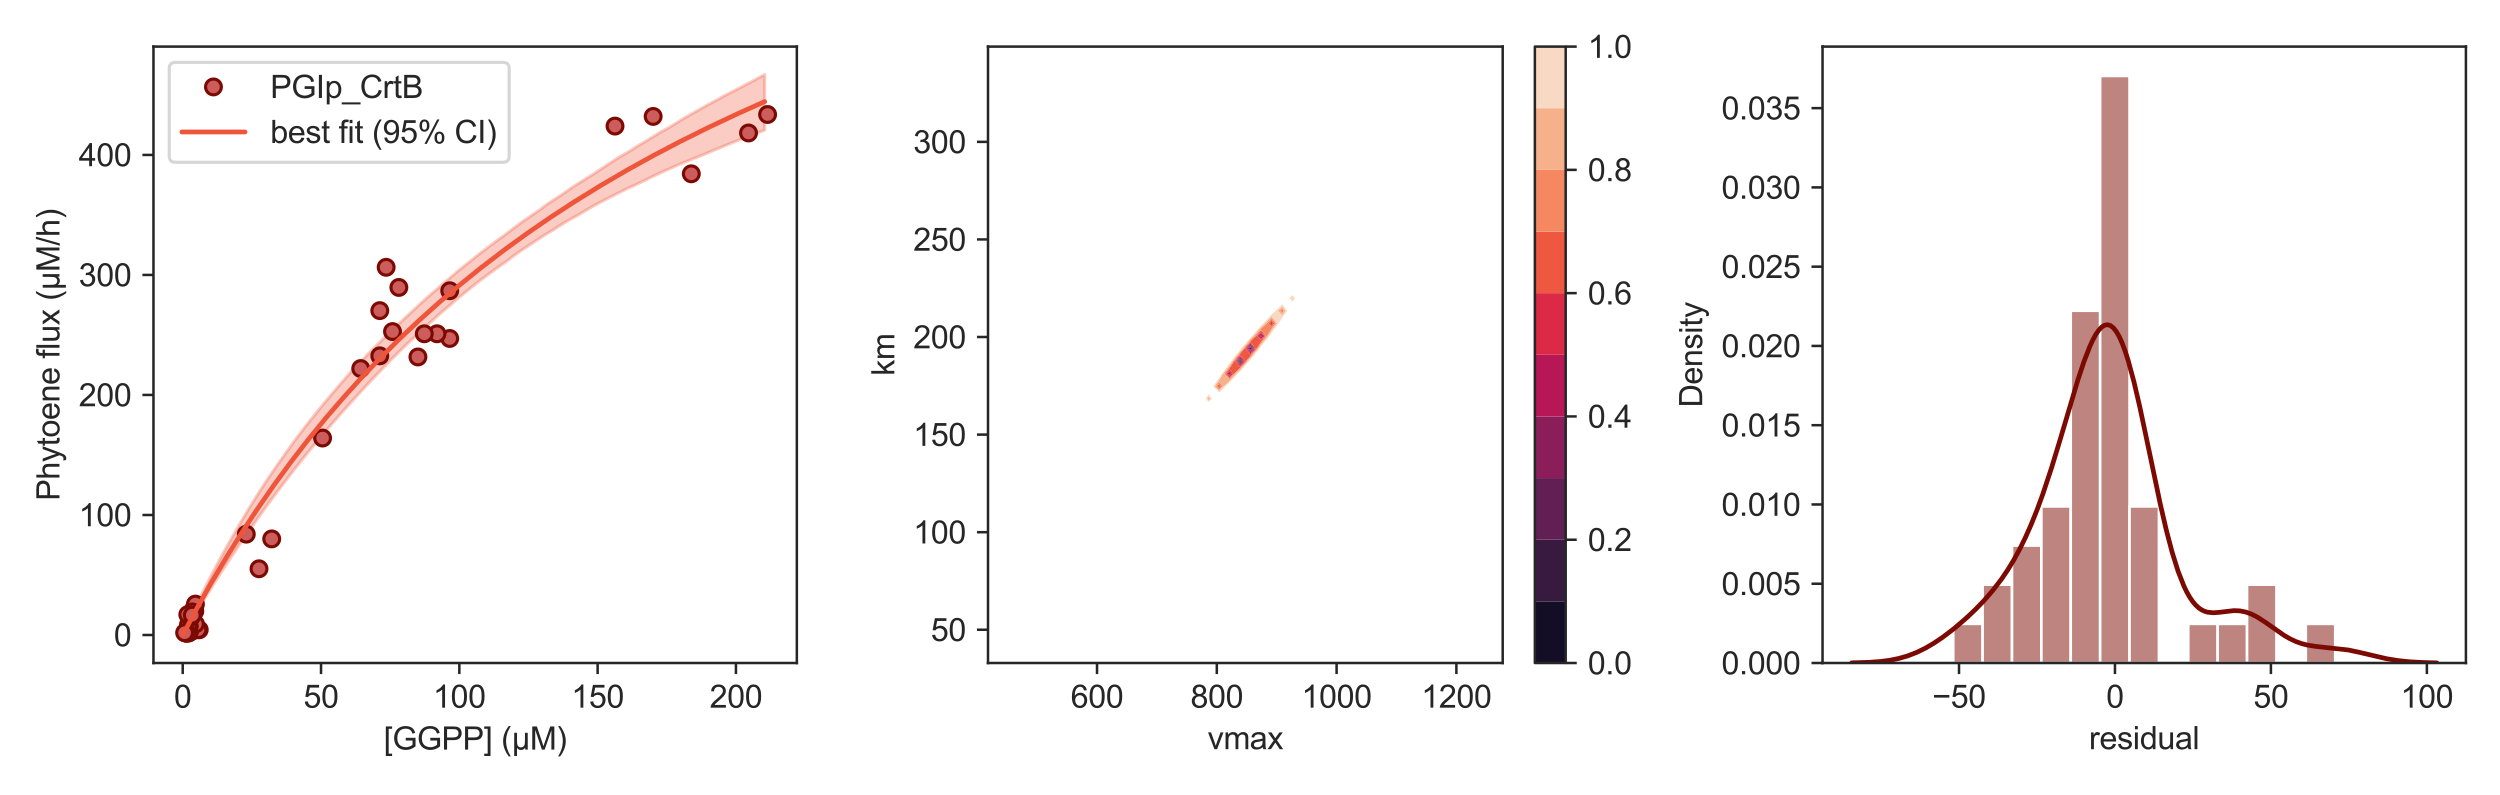 <?xml version="1.0" encoding="utf-8" standalone="no"?>
<!DOCTYPE svg PUBLIC "-//W3C//DTD SVG 1.1//EN"
  "http://www.w3.org/Graphics/SVG/1.1/DTD/svg11.dtd">
<svg xmlns:xlink="http://www.w3.org/1999/xlink" width="792pt" height="252pt" viewBox="0 0 792 252" xmlns="http://www.w3.org/2000/svg" version="1.1">
 <defs>
  <style type="text/css">*{stroke-linejoin: round; stroke-linecap: butt}</style>
 </defs>
 <g id="figure_1">
  <g id="patch_1">
   <path d="M 0 252 
L 792 252 
L 792 0 
L 0 0 
z
" style="fill: #ffffff"/>
  </g>
  <g id="axes_1">
   <g id="patch_2">
    <path d="M 48.62 210.04 
L 252.438 210.04 
L 252.438 14.76 
L 48.62 14.76 
z
" style="fill: #ffffff"/>
   </g>
   <g id="matplotlib.axis_1">
    <g id="xtick_1">
     <g id="line2d_1">
      <defs>
       <path id="med6468ffd2" d="M 0 0 
L 0 3.5 
" style="stroke: #262626; stroke-width: 0.8"/>
      </defs>
      <g>
       <use xlink:href="#med6468ffd2" x="57.884" y="210.04" style="fill: #262626; stroke: #262626; stroke-width: 0.8"/>
      </g>
     </g>
     <g id="text_1">
      <!-- 0 -->
      <g style="fill: #262626" transform="translate(55.104 224.198) scale(0.1 -0.1)">
       <defs>
        <path id="ArialMT-30" d="M 266 2259 
Q 266 3072 433 3567 
Q 600 4063 929 4331 
Q 1259 4600 1759 4600 
Q 2128 4600 2406 4451 
Q 2684 4303 2865 4023 
Q 3047 3744 3150 3342 
Q 3253 2941 3253 2259 
Q 3253 1453 3087 958 
Q 2922 463 2592 192 
Q 2263 -78 1759 -78 
Q 1097 -78 719 397 
Q 266 969 266 2259 
z
M 844 2259 
Q 844 1131 1108 757 
Q 1372 384 1759 384 
Q 2147 384 2411 759 
Q 2675 1134 2675 2259 
Q 2675 3391 2411 3762 
Q 2147 4134 1753 4134 
Q 1366 4134 1134 3806 
Q 844 3388 844 2259 
z
" transform="scale(0.016)"/>
       </defs>
       <use xlink:href="#ArialMT-30"/>
      </g>
     </g>
    </g>
    <g id="xtick_2">
     <g id="line2d_2">
      <g>
       <use xlink:href="#med6468ffd2" x="101.7" y="210.04" style="fill: #262626; stroke: #262626; stroke-width: 0.8"/>
      </g>
     </g>
     <g id="text_2">
      <!-- 50 -->
      <g style="fill: #262626" transform="translate(96.139 224.198) scale(0.1 -0.1)">
       <defs>
        <path id="ArialMT-35" d="M 266 1200 
L 856 1250 
Q 922 819 1161 601 
Q 1400 384 1738 384 
Q 2144 384 2425 690 
Q 2706 997 2706 1503 
Q 2706 1984 2436 2262 
Q 2166 2541 1728 2541 
Q 1456 2541 1237 2417 
Q 1019 2294 894 2097 
L 366 2166 
L 809 4519 
L 3088 4519 
L 3088 3981 
L 1259 3981 
L 1013 2750 
Q 1425 3038 1878 3038 
Q 2478 3038 2890 2622 
Q 3303 2206 3303 1553 
Q 3303 931 2941 478 
Q 2500 -78 1738 -78 
Q 1113 -78 717 272 
Q 322 622 266 1200 
z
" transform="scale(0.016)"/>
       </defs>
       <use xlink:href="#ArialMT-35"/>
       <use xlink:href="#ArialMT-30" x="55.615"/>
      </g>
     </g>
    </g>
    <g id="xtick_3">
     <g id="line2d_3">
      <g>
       <use xlink:href="#med6468ffd2" x="145.515" y="210.04" style="fill: #262626; stroke: #262626; stroke-width: 0.8"/>
      </g>
     </g>
     <g id="text_3">
      <!-- 100 -->
      <g style="fill: #262626" transform="translate(137.174 224.198) scale(0.1 -0.1)">
       <defs>
        <path id="ArialMT-31" d="M 2384 0 
L 1822 0 
L 1822 3584 
Q 1619 3391 1289 3197 
Q 959 3003 697 2906 
L 697 3450 
Q 1169 3672 1522 3987 
Q 1875 4303 2022 4600 
L 2384 4600 
L 2384 0 
z
" transform="scale(0.016)"/>
       </defs>
       <use xlink:href="#ArialMT-31"/>
       <use xlink:href="#ArialMT-30" x="55.615"/>
       <use xlink:href="#ArialMT-30" x="111.23"/>
      </g>
     </g>
    </g>
    <g id="xtick_4">
     <g id="line2d_4">
      <g>
       <use xlink:href="#med6468ffd2" x="189.331" y="210.04" style="fill: #262626; stroke: #262626; stroke-width: 0.8"/>
      </g>
     </g>
     <g id="text_4">
      <!-- 150 -->
      <g style="fill: #262626" transform="translate(180.989 224.198) scale(0.1 -0.1)">
       <use xlink:href="#ArialMT-31"/>
       <use xlink:href="#ArialMT-35" x="55.615"/>
       <use xlink:href="#ArialMT-30" x="111.23"/>
      </g>
     </g>
    </g>
    <g id="xtick_5">
     <g id="line2d_5">
      <g>
       <use xlink:href="#med6468ffd2" x="233.146" y="210.04" style="fill: #262626; stroke: #262626; stroke-width: 0.8"/>
      </g>
     </g>
     <g id="text_5">
      <!-- 200 -->
      <g style="fill: #262626" transform="translate(224.804 224.198) scale(0.1 -0.1)">
       <defs>
        <path id="ArialMT-32" d="M 3222 541 
L 3222 0 
L 194 0 
Q 188 203 259 391 
Q 375 700 629 1000 
Q 884 1300 1366 1694 
Q 2113 2306 2375 2664 
Q 2638 3022 2638 3341 
Q 2638 3675 2398 3904 
Q 2159 4134 1775 4134 
Q 1369 4134 1125 3890 
Q 881 3647 878 3216 
L 300 3275 
Q 359 3922 746 4261 
Q 1134 4600 1788 4600 
Q 2447 4600 2831 4234 
Q 3216 3869 3216 3328 
Q 3216 3053 3103 2787 
Q 2991 2522 2730 2228 
Q 2469 1934 1863 1422 
Q 1356 997 1212 845 
Q 1069 694 975 541 
L 3222 541 
z
" transform="scale(0.016)"/>
       </defs>
       <use xlink:href="#ArialMT-32"/>
       <use xlink:href="#ArialMT-30" x="55.615"/>
       <use xlink:href="#ArialMT-30" x="111.23"/>
      </g>
     </g>
    </g>
    <g id="text_6">
     <!-- [GGPP] (µM) -->
     <g style="fill: #262626" transform="translate(121.538 237.465) scale(0.1 -0.1)">
      <defs>
       <path id="ArialMT-5b" d="M 434 -1272 
L 434 4581 
L 1675 4581 
L 1675 4116 
L 997 4116 
L 997 -806 
L 1675 -806 
L 1675 -1272 
L 434 -1272 
z
" transform="scale(0.016)"/>
       <path id="ArialMT-47" d="M 2638 1797 
L 2638 2334 
L 4578 2338 
L 4578 638 
Q 4131 281 3656 101 
Q 3181 -78 2681 -78 
Q 2006 -78 1454 211 
Q 903 500 622 1047 
Q 341 1594 341 2269 
Q 341 2938 620 3517 
Q 900 4097 1425 4378 
Q 1950 4659 2634 4659 
Q 3131 4659 3532 4498 
Q 3934 4338 4162 4050 
Q 4391 3763 4509 3300 
L 3963 3150 
Q 3859 3500 3706 3700 
Q 3553 3900 3268 4020 
Q 2984 4141 2638 4141 
Q 2222 4141 1919 4014 
Q 1616 3888 1430 3681 
Q 1244 3475 1141 3228 
Q 966 2803 966 2306 
Q 966 1694 1177 1281 
Q 1388 869 1791 669 
Q 2194 469 2647 469 
Q 3041 469 3416 620 
Q 3791 772 3984 944 
L 3984 1797 
L 2638 1797 
z
" transform="scale(0.016)"/>
       <path id="ArialMT-50" d="M 494 0 
L 494 4581 
L 2222 4581 
Q 2678 4581 2919 4538 
Q 3256 4481 3484 4323 
Q 3713 4166 3852 3881 
Q 3991 3597 3991 3256 
Q 3991 2672 3619 2267 
Q 3247 1863 2275 1863 
L 1100 1863 
L 1100 0 
L 494 0 
z
M 1100 2403 
L 2284 2403 
Q 2872 2403 3119 2622 
Q 3366 2841 3366 3238 
Q 3366 3525 3220 3729 
Q 3075 3934 2838 4000 
Q 2684 4041 2272 4041 
L 1100 4041 
L 1100 2403 
z
" transform="scale(0.016)"/>
       <path id="ArialMT-5d" d="M 1363 -1272 
L 122 -1272 
L 122 -806 
L 800 -806 
L 800 4116 
L 122 4116 
L 122 4581 
L 1363 4581 
L 1363 -1272 
z
" transform="scale(0.016)"/>
       <path id="ArialMT-20" transform="scale(0.016)"/>
       <path id="ArialMT-28" d="M 1497 -1347 
Q 1031 -759 709 28 
Q 388 816 388 1659 
Q 388 2403 628 3084 
Q 909 3875 1497 4659 
L 1900 4659 
Q 1522 4009 1400 3731 
Q 1209 3300 1100 2831 
Q 966 2247 966 1656 
Q 966 153 1900 -1347 
L 1497 -1347 
z
" transform="scale(0.016)"/>
       <path id="ArialMT-b5" d="M 3181 3319 
L 3181 0 
L 2678 0 
L 2678 394 
Q 2516 144 2356 50 
Q 2138 -78 1847 -78 
Q 1588 -78 1388 25 
Q 1238 103 1056 334 
L 1056 -1272 
L 500 -1272 
L 500 3319 
L 1056 3319 
L 1056 1913 
Q 1056 1147 1137 920 
Q 1219 694 1401 562 
Q 1584 431 1822 431 
Q 2072 431 2269 568 
Q 2466 706 2547 923 
Q 2628 1141 2628 1903 
L 2628 3319 
L 3181 3319 
z
" transform="scale(0.016)"/>
       <path id="ArialMT-4d" d="M 475 0 
L 475 4581 
L 1388 4581 
L 2472 1338 
Q 2622 884 2691 659 
Q 2769 909 2934 1394 
L 4031 4581 
L 4847 4581 
L 4847 0 
L 4263 0 
L 4263 3834 
L 2931 0 
L 2384 0 
L 1059 3900 
L 1059 0 
L 475 0 
z
" transform="scale(0.016)"/>
       <path id="ArialMT-29" d="M 791 -1347 
L 388 -1347 
Q 1322 153 1322 1656 
Q 1322 2244 1188 2822 
Q 1081 3291 891 3722 
Q 769 4003 388 4659 
L 791 4659 
Q 1378 3875 1659 3084 
Q 1900 2403 1900 1659 
Q 1900 816 1576 28 
Q 1253 -759 791 -1347 
z
" transform="scale(0.016)"/>
      </defs>
      <use xlink:href="#ArialMT-5b"/>
      <use xlink:href="#ArialMT-47" x="27.783"/>
      <use xlink:href="#ArialMT-47" x="105.566"/>
      <use xlink:href="#ArialMT-50" x="183.35"/>
      <use xlink:href="#ArialMT-50" x="250.049"/>
      <use xlink:href="#ArialMT-5d" x="316.748"/>
      <use xlink:href="#ArialMT-20" x="344.531"/>
      <use xlink:href="#ArialMT-28" x="372.314"/>
      <use xlink:href="#ArialMT-b5" x="405.615"/>
      <use xlink:href="#ArialMT-4d" x="463.232"/>
      <use xlink:href="#ArialMT-29" x="546.533"/>
     </g>
    </g>
   </g>
   <g id="matplotlib.axis_2">
    <g id="ytick_1">
     <g id="line2d_6">
      <defs>
       <path id="m70d7b0fcbe" d="M 0 0 
L -3.5 0 
" style="stroke: #262626; stroke-width: 0.8"/>
      </defs>
      <g>
       <use xlink:href="#m70d7b0fcbe" x="48.62" y="201.164" style="fill: #262626; stroke: #262626; stroke-width: 0.8"/>
      </g>
     </g>
     <g id="text_7">
      <!-- 0 -->
      <g style="fill: #262626" transform="translate(36.059 204.743) scale(0.1 -0.1)">
       <use xlink:href="#ArialMT-30"/>
      </g>
     </g>
    </g>
    <g id="ytick_2">
     <g id="line2d_7">
      <g>
       <use xlink:href="#m70d7b0fcbe" x="48.62" y="163.143" style="fill: #262626; stroke: #262626; stroke-width: 0.8"/>
      </g>
     </g>
     <g id="text_8">
      <!-- 100 -->
      <g style="fill: #262626" transform="translate(24.937 166.722) scale(0.1 -0.1)">
       <use xlink:href="#ArialMT-31"/>
       <use xlink:href="#ArialMT-30" x="55.615"/>
       <use xlink:href="#ArialMT-30" x="111.23"/>
      </g>
     </g>
    </g>
    <g id="ytick_3">
     <g id="line2d_8">
      <g>
       <use xlink:href="#m70d7b0fcbe" x="48.62" y="125.123" style="fill: #262626; stroke: #262626; stroke-width: 0.8"/>
      </g>
     </g>
     <g id="text_9">
      <!-- 200 -->
      <g style="fill: #262626" transform="translate(24.937 128.702) scale(0.1 -0.1)">
       <use xlink:href="#ArialMT-32"/>
       <use xlink:href="#ArialMT-30" x="55.615"/>
       <use xlink:href="#ArialMT-30" x="111.23"/>
      </g>
     </g>
    </g>
    <g id="ytick_4">
     <g id="line2d_9">
      <g>
       <use xlink:href="#m70d7b0fcbe" x="48.62" y="87.103" style="fill: #262626; stroke: #262626; stroke-width: 0.8"/>
      </g>
     </g>
     <g id="text_10">
      <!-- 300 -->
      <g style="fill: #262626" transform="translate(24.937 90.682) scale(0.1 -0.1)">
       <defs>
        <path id="ArialMT-33" d="M 269 1209 
L 831 1284 
Q 928 806 1161 595 
Q 1394 384 1728 384 
Q 2125 384 2398 659 
Q 2672 934 2672 1341 
Q 2672 1728 2419 1979 
Q 2166 2231 1775 2231 
Q 1616 2231 1378 2169 
L 1441 2663 
Q 1497 2656 1531 2656 
Q 1891 2656 2178 2843 
Q 2466 3031 2466 3422 
Q 2466 3731 2256 3934 
Q 2047 4138 1716 4138 
Q 1388 4138 1169 3931 
Q 950 3725 888 3313 
L 325 3413 
Q 428 3978 793 4289 
Q 1159 4600 1703 4600 
Q 2078 4600 2393 4439 
Q 2709 4278 2876 4000 
Q 3044 3722 3044 3409 
Q 3044 3113 2884 2869 
Q 2725 2625 2413 2481 
Q 2819 2388 3044 2092 
Q 3269 1797 3269 1353 
Q 3269 753 2831 336 
Q 2394 -81 1725 -81 
Q 1122 -81 723 278 
Q 325 638 269 1209 
z
" transform="scale(0.016)"/>
       </defs>
       <use xlink:href="#ArialMT-33"/>
       <use xlink:href="#ArialMT-30" x="55.615"/>
       <use xlink:href="#ArialMT-30" x="111.23"/>
      </g>
     </g>
    </g>
    <g id="ytick_5">
     <g id="line2d_10">
      <g>
       <use xlink:href="#m70d7b0fcbe" x="48.62" y="49.082" style="fill: #262626; stroke: #262626; stroke-width: 0.8"/>
      </g>
     </g>
     <g id="text_11">
      <!-- 400 -->
      <g style="fill: #262626" transform="translate(24.937 52.661) scale(0.1 -0.1)">
       <defs>
        <path id="ArialMT-34" d="M 2069 0 
L 2069 1097 
L 81 1097 
L 81 1613 
L 2172 4581 
L 2631 4581 
L 2631 1613 
L 3250 1613 
L 3250 1097 
L 2631 1097 
L 2631 0 
L 2069 0 
z
M 2069 1613 
L 2069 3678 
L 634 1613 
L 2069 1613 
z
" transform="scale(0.016)"/>
       </defs>
       <use xlink:href="#ArialMT-34"/>
       <use xlink:href="#ArialMT-30" x="55.615"/>
       <use xlink:href="#ArialMT-30" x="111.23"/>
      </g>
     </g>
    </g>
    <g id="text_12">
     <!-- Phytoene flux (µM/h) -->
     <g style="fill: #262626" transform="translate(18.832 158.63) rotate(-90) scale(0.1 -0.1)">
      <defs>
       <path id="ArialMT-68" d="M 422 0 
L 422 4581 
L 984 4581 
L 984 2938 
Q 1378 3394 1978 3394 
Q 2347 3394 2619 3248 
Q 2891 3103 3008 2847 
Q 3125 2591 3125 2103 
L 3125 0 
L 2563 0 
L 2563 2103 
Q 2563 2525 2380 2717 
Q 2197 2909 1863 2909 
Q 1613 2909 1392 2779 
Q 1172 2650 1078 2428 
Q 984 2206 984 1816 
L 984 0 
L 422 0 
z
" transform="scale(0.016)"/>
       <path id="ArialMT-79" d="M 397 -1278 
L 334 -750 
Q 519 -800 656 -800 
Q 844 -800 956 -737 
Q 1069 -675 1141 -563 
Q 1194 -478 1313 -144 
Q 1328 -97 1363 -6 
L 103 3319 
L 709 3319 
L 1400 1397 
Q 1534 1031 1641 628 
Q 1738 1016 1872 1384 
L 2581 3319 
L 3144 3319 
L 1881 -56 
Q 1678 -603 1566 -809 
Q 1416 -1088 1222 -1217 
Q 1028 -1347 759 -1347 
Q 597 -1347 397 -1278 
z
" transform="scale(0.016)"/>
       <path id="ArialMT-74" d="M 1650 503 
L 1731 6 
Q 1494 -44 1306 -44 
Q 1000 -44 831 53 
Q 663 150 594 308 
Q 525 466 525 972 
L 525 2881 
L 113 2881 
L 113 3319 
L 525 3319 
L 525 4141 
L 1084 4478 
L 1084 3319 
L 1650 3319 
L 1650 2881 
L 1084 2881 
L 1084 941 
Q 1084 700 1114 631 
Q 1144 563 1211 522 
Q 1278 481 1403 481 
Q 1497 481 1650 503 
z
" transform="scale(0.016)"/>
       <path id="ArialMT-6f" d="M 213 1659 
Q 213 2581 725 3025 
Q 1153 3394 1769 3394 
Q 2453 3394 2887 2945 
Q 3322 2497 3322 1706 
Q 3322 1066 3130 698 
Q 2938 331 2570 128 
Q 2203 -75 1769 -75 
Q 1072 -75 642 372 
Q 213 819 213 1659 
z
M 791 1659 
Q 791 1022 1069 705 
Q 1347 388 1769 388 
Q 2188 388 2466 706 
Q 2744 1025 2744 1678 
Q 2744 2294 2464 2611 
Q 2184 2928 1769 2928 
Q 1347 2928 1069 2612 
Q 791 2297 791 1659 
z
" transform="scale(0.016)"/>
       <path id="ArialMT-65" d="M 2694 1069 
L 3275 997 
Q 3138 488 2766 206 
Q 2394 -75 1816 -75 
Q 1088 -75 661 373 
Q 234 822 234 1631 
Q 234 2469 665 2931 
Q 1097 3394 1784 3394 
Q 2450 3394 2872 2941 
Q 3294 2488 3294 1666 
Q 3294 1616 3291 1516 
L 816 1516 
Q 847 969 1125 678 
Q 1403 388 1819 388 
Q 2128 388 2347 550 
Q 2566 713 2694 1069 
z
M 847 1978 
L 2700 1978 
Q 2663 2397 2488 2606 
Q 2219 2931 1791 2931 
Q 1403 2931 1139 2672 
Q 875 2413 847 1978 
z
" transform="scale(0.016)"/>
       <path id="ArialMT-6e" d="M 422 0 
L 422 3319 
L 928 3319 
L 928 2847 
Q 1294 3394 1984 3394 
Q 2284 3394 2536 3286 
Q 2788 3178 2913 3003 
Q 3038 2828 3088 2588 
Q 3119 2431 3119 2041 
L 3119 0 
L 2556 0 
L 2556 2019 
Q 2556 2363 2490 2533 
Q 2425 2703 2258 2804 
Q 2091 2906 1866 2906 
Q 1506 2906 1245 2678 
Q 984 2450 984 1813 
L 984 0 
L 422 0 
z
" transform="scale(0.016)"/>
       <path id="ArialMT-66" d="M 556 0 
L 556 2881 
L 59 2881 
L 59 3319 
L 556 3319 
L 556 3672 
Q 556 4006 616 4169 
Q 697 4388 901 4523 
Q 1106 4659 1475 4659 
Q 1713 4659 2000 4603 
L 1916 4113 
Q 1741 4144 1584 4144 
Q 1328 4144 1222 4034 
Q 1116 3925 1116 3625 
L 1116 3319 
L 1763 3319 
L 1763 2881 
L 1116 2881 
L 1116 0 
L 556 0 
z
" transform="scale(0.016)"/>
       <path id="ArialMT-6c" d="M 409 0 
L 409 4581 
L 972 4581 
L 972 0 
L 409 0 
z
" transform="scale(0.016)"/>
       <path id="ArialMT-75" d="M 2597 0 
L 2597 488 
Q 2209 -75 1544 -75 
Q 1250 -75 995 37 
Q 741 150 617 320 
Q 494 491 444 738 
Q 409 903 409 1263 
L 409 3319 
L 972 3319 
L 972 1478 
Q 972 1038 1006 884 
Q 1059 663 1231 536 
Q 1403 409 1656 409 
Q 1909 409 2131 539 
Q 2353 669 2445 892 
Q 2538 1116 2538 1541 
L 2538 3319 
L 3100 3319 
L 3100 0 
L 2597 0 
z
" transform="scale(0.016)"/>
       <path id="ArialMT-78" d="M 47 0 
L 1259 1725 
L 138 3319 
L 841 3319 
L 1350 2541 
Q 1494 2319 1581 2169 
Q 1719 2375 1834 2534 
L 2394 3319 
L 3066 3319 
L 1919 1756 
L 3153 0 
L 2463 0 
L 1781 1031 
L 1600 1309 
L 728 0 
L 47 0 
z
" transform="scale(0.016)"/>
       <path id="ArialMT-2f" d="M 0 -78 
L 1328 4659 
L 1778 4659 
L 453 -78 
L 0 -78 
z
" transform="scale(0.016)"/>
      </defs>
      <use xlink:href="#ArialMT-50"/>
      <use xlink:href="#ArialMT-68" x="66.699"/>
      <use xlink:href="#ArialMT-79" x="122.314"/>
      <use xlink:href="#ArialMT-74" x="172.314"/>
      <use xlink:href="#ArialMT-6f" x="200.098"/>
      <use xlink:href="#ArialMT-65" x="255.713"/>
      <use xlink:href="#ArialMT-6e" x="311.328"/>
      <use xlink:href="#ArialMT-65" x="366.943"/>
      <use xlink:href="#ArialMT-20" x="422.559"/>
      <use xlink:href="#ArialMT-66" x="450.342"/>
      <use xlink:href="#ArialMT-6c" x="478.125"/>
      <use xlink:href="#ArialMT-75" x="500.342"/>
      <use xlink:href="#ArialMT-78" x="555.957"/>
      <use xlink:href="#ArialMT-20" x="605.957"/>
      <use xlink:href="#ArialMT-28" x="633.74"/>
      <use xlink:href="#ArialMT-b5" x="667.041"/>
      <use xlink:href="#ArialMT-4d" x="724.658"/>
      <use xlink:href="#ArialMT-2f" x="807.959"/>
      <use xlink:href="#ArialMT-68" x="835.742"/>
      <use xlink:href="#ArialMT-29" x="891.357"/>
     </g>
    </g>
   </g>
   <g id="PolyCollection_1">
    <defs>
     <path id="m41f2c29318" d="M 57.884 -50.836 
L 57.884 -50.836 
L 58.811 -52.42 
L 59.737 -53.992 
L 60.664 -55.551 
L 61.59 -57.098 
L 62.517 -58.63 
L 63.443 -60.149 
L 64.37 -61.655 
L 65.296 -63.151 
L 66.222 -64.639 
L 67.149 -66.115 
L 68.075 -67.575 
L 69.002 -69.023 
L 69.928 -70.46 
L 70.855 -71.888 
L 71.781 -73.306 
L 72.708 -74.713 
L 73.634 -76.11 
L 74.561 -77.497 
L 75.487 -78.873 
L 76.413 -80.24 
L 77.34 -81.603 
L 78.266 -82.947 
L 79.193 -84.28 
L 80.119 -85.604 
L 81.046 -86.919 
L 81.972 -88.222 
L 82.899 -89.515 
L 83.825 -90.8 
L 84.751 -92.075 
L 85.678 -93.334 
L 86.604 -94.57 
L 87.531 -95.796 
L 88.457 -97.03 
L 89.384 -98.26 
L 90.31 -99.481 
L 91.237 -100.694 
L 92.163 -101.899 
L 93.089 -103.081 
L 94.016 -104.253 
L 94.942 -105.417 
L 95.869 -106.572 
L 96.795 -107.719 
L 97.722 -108.871 
L 98.648 -110.015 
L 99.575 -111.146 
L 100.501 -112.259 
L 101.427 -113.363 
L 102.354 -114.46 
L 103.28 -115.568 
L 104.207 -116.629 
L 105.133 -117.701 
L 106.06 -118.765 
L 106.986 -119.823 
L 107.913 -120.868 
L 108.839 -121.914 
L 109.765 -122.949 
L 110.692 -123.977 
L 111.618 -125.002 
L 112.545 -126.025 
L 113.471 -127.041 
L 114.398 -128.05 
L 115.324 -129.046 
L 116.251 -130.014 
L 117.177 -131.032 
L 118.104 -132.021 
L 119.03 -132.997 
L 119.956 -133.967 
L 120.883 -134.93 
L 121.809 -135.888 
L 122.736 -136.839 
L 123.662 -137.784 
L 124.589 -138.722 
L 125.515 -139.655 
L 126.442 -140.573 
L 127.368 -141.469 
L 128.294 -142.376 
L 129.221 -143.267 
L 130.147 -144.126 
L 131.074 -144.987 
L 132 -145.851 
L 132.927 -146.698 
L 133.853 -147.562 
L 134.78 -148.409 
L 135.706 -149.265 
L 136.632 -150.117 
L 137.559 -150.981 
L 138.485 -151.822 
L 139.412 -152.639 
L 140.338 -153.444 
L 141.265 -154.213 
L 142.191 -155.004 
L 143.118 -155.799 
L 144.044 -156.624 
L 144.97 -157.398 
L 145.897 -158.161 
L 146.823 -158.92 
L 147.75 -159.68 
L 148.676 -160.421 
L 149.603 -161.163 
L 150.529 -161.901 
L 151.456 -162.634 
L 152.382 -163.355 
L 153.308 -164.047 
L 154.235 -164.757 
L 155.161 -165.419 
L 156.088 -166.081 
L 157.014 -166.781 
L 157.941 -167.464 
L 158.867 -168.084 
L 159.794 -168.718 
L 160.72 -169.392 
L 161.646 -170.116 
L 162.573 -170.857 
L 163.499 -171.506 
L 164.426 -172.165 
L 165.352 -172.786 
L 166.279 -173.401 
L 167.205 -174.023 
L 168.132 -174.642 
L 169.058 -175.257 
L 169.985 -175.867 
L 170.911 -176.472 
L 171.837 -177.074 
L 172.764 -177.669 
L 173.69 -178.225 
L 174.617 -178.775 
L 175.543 -179.344 
L 176.47 -179.961 
L 177.396 -180.541 
L 178.323 -181.121 
L 179.249 -181.675 
L 180.175 -182.226 
L 181.102 -182.764 
L 182.028 -183.261 
L 182.955 -183.756 
L 183.881 -184.306 
L 184.808 -184.866 
L 185.734 -185.424 
L 186.661 -185.975 
L 187.587 -186.529 
L 188.513 -187.039 
L 189.44 -187.53 
L 190.366 -188.016 
L 191.293 -188.501 
L 192.219 -188.98 
L 193.146 -189.456 
L 194.072 -189.939 
L 194.999 -190.4 
L 195.925 -190.867 
L 196.851 -191.334 
L 197.778 -191.805 
L 198.704 -192.276 
L 199.631 -192.695 
L 200.557 -193.102 
L 201.484 -193.53 
L 202.41 -193.961 
L 203.337 -194.387 
L 204.263 -194.836 
L 205.189 -195.306 
L 206.116 -195.773 
L 207.042 -196.232 
L 207.969 -196.661 
L 208.895 -197.081 
L 209.822 -197.494 
L 210.748 -197.932 
L 211.675 -198.349 
L 212.601 -198.764 
L 213.528 -199.176 
L 214.454 -199.585 
L 215.38 -199.992 
L 216.307 -200.374 
L 217.233 -200.746 
L 218.16 -201.115 
L 219.086 -201.482 
L 220.013 -201.848 
L 220.939 -202.228 
L 221.866 -202.606 
L 222.792 -202.983 
L 223.718 -203.369 
L 224.645 -203.761 
L 225.571 -204.151 
L 226.498 -204.539 
L 227.424 -204.924 
L 228.351 -205.307 
L 229.277 -205.688 
L 230.204 -206.067 
L 231.13 -206.443 
L 232.056 -206.817 
L 232.983 -207.189 
L 233.909 -207.559 
L 234.836 -207.927 
L 235.762 -208.292 
L 236.689 -208.656 
L 237.615 -209.017 
L 238.542 -209.376 
L 239.468 -209.732 
L 240.394 -210.077 
L 241.321 -210.421 
L 242.247 -210.762 
L 242.247 -228.364 
L 242.247 -228.364 
L 241.321 -227.871 
L 240.394 -227.372 
L 239.468 -226.871 
L 238.542 -226.367 
L 237.615 -225.864 
L 236.689 -225.39 
L 235.762 -224.903 
L 234.836 -224.402 
L 233.909 -223.942 
L 232.983 -223.456 
L 232.056 -222.972 
L 231.13 -222.492 
L 230.204 -222.026 
L 229.277 -221.523 
L 228.351 -221.047 
L 227.424 -220.505 
L 226.498 -220.011 
L 225.571 -219.519 
L 224.645 -219.024 
L 223.718 -218.509 
L 222.792 -217.979 
L 221.866 -217.457 
L 220.939 -216.929 
L 220.013 -216.418 
L 219.086 -215.901 
L 218.16 -215.376 
L 217.233 -214.849 
L 216.307 -214.319 
L 215.38 -213.731 
L 214.454 -213.121 
L 213.528 -212.568 
L 212.601 -212.012 
L 211.675 -211.453 
L 210.748 -210.935 
L 209.822 -210.43 
L 208.895 -209.92 
L 207.969 -209.354 
L 207.042 -208.785 
L 206.116 -208.211 
L 205.189 -207.634 
L 204.263 -207.057 
L 203.337 -206.503 
L 202.41 -205.998 
L 201.484 -205.419 
L 200.557 -204.814 
L 199.631 -204.228 
L 198.704 -203.693 
L 197.778 -203.12 
L 196.851 -202.616 
L 195.925 -202.062 
L 194.999 -201.489 
L 194.072 -200.851 
L 193.146 -200.277 
L 192.219 -199.653 
L 191.293 -199.025 
L 190.366 -198.451 
L 189.44 -197.818 
L 188.513 -197.164 
L 187.587 -196.601 
L 186.661 -196.035 
L 185.734 -195.464 
L 184.808 -194.841 
L 183.881 -194.262 
L 182.955 -193.686 
L 182.028 -193.106 
L 181.102 -192.501 
L 180.175 -191.858 
L 179.249 -191.21 
L 178.323 -190.558 
L 177.396 -189.938 
L 176.47 -189.34 
L 175.543 -188.738 
L 174.617 -188.13 
L 173.69 -187.518 
L 172.764 -186.858 
L 171.837 -186.168 
L 170.911 -185.474 
L 169.985 -184.851 
L 169.058 -184.198 
L 168.132 -183.564 
L 167.205 -182.925 
L 166.279 -182.282 
L 165.352 -181.633 
L 164.426 -180.979 
L 163.499 -180.27 
L 162.573 -179.595 
L 161.646 -178.882 
L 160.72 -178.157 
L 159.794 -177.456 
L 158.867 -176.797 
L 157.941 -176.131 
L 157.014 -175.463 
L 156.088 -174.74 
L 155.161 -174.09 
L 154.235 -173.378 
L 153.308 -172.674 
L 152.382 -171.952 
L 151.456 -171.225 
L 150.529 -170.491 
L 149.603 -169.751 
L 148.676 -169.002 
L 147.75 -168.255 
L 146.823 -167.523 
L 145.897 -166.776 
L 144.97 -166.044 
L 144.044 -165.234 
L 143.118 -164.433 
L 142.191 -163.654 
L 141.265 -162.88 
L 140.338 -162.119 
L 139.412 -161.276 
L 138.485 -160.437 
L 137.559 -159.666 
L 136.632 -158.868 
L 135.706 -158.034 
L 134.78 -157.229 
L 133.853 -156.385 
L 132.927 -155.559 
L 132 -154.675 
L 131.074 -153.81 
L 130.147 -152.954 
L 129.221 -152.099 
L 128.294 -151.239 
L 127.368 -150.353 
L 126.442 -149.448 
L 125.515 -148.535 
L 124.589 -147.638 
L 123.662 -146.757 
L 122.736 -145.906 
L 121.809 -145.045 
L 120.883 -144.17 
L 119.956 -143.248 
L 119.03 -142.317 
L 118.104 -141.376 
L 117.177 -140.427 
L 116.251 -139.468 
L 115.324 -138.499 
L 114.398 -137.52 
L 113.471 -136.589 
L 112.545 -135.652 
L 111.618 -134.64 
L 110.692 -133.596 
L 109.765 -132.541 
L 108.839 -131.475 
L 107.913 -130.426 
L 106.986 -129.345 
L 106.06 -128.267 
L 105.133 -127.155 
L 104.207 -126.057 
L 103.28 -124.966 
L 102.354 -123.861 
L 101.427 -122.72 
L 100.501 -121.567 
L 99.575 -120.411 
L 98.648 -119.269 
L 97.722 -118.112 
L 96.795 -116.932 
L 95.869 -115.713 
L 94.942 -114.494 
L 94.016 -113.277 
L 93.089 -112.044 
L 92.163 -110.776 
L 91.237 -109.467 
L 90.31 -108.144 
L 89.384 -106.834 
L 88.457 -105.531 
L 87.531 -104.211 
L 86.604 -102.874 
L 85.678 -101.52 
L 84.751 -100.145 
L 83.825 -98.731 
L 82.899 -97.299 
L 81.972 -95.85 
L 81.046 -94.383 
L 80.119 -92.899 
L 79.193 -91.395 
L 78.266 -89.873 
L 77.34 -88.332 
L 76.413 -86.771 
L 75.487 -85.19 
L 74.561 -83.59 
L 73.634 -81.968 
L 72.708 -80.333 
L 71.781 -78.683 
L 70.855 -77.016 
L 69.928 -75.325 
L 69.002 -73.608 
L 68.075 -71.867 
L 67.149 -70.099 
L 66.222 -68.303 
L 65.296 -66.471 
L 64.37 -64.613 
L 63.443 -62.729 
L 62.517 -60.817 
L 61.59 -58.879 
L 60.664 -56.913 
L 59.737 -54.92 
L 58.811 -52.893 
L 57.884 -50.836 
z
" style="stroke: #ef553b; stroke-opacity: 0.3"/>
    </defs>
    <g clip-path="url(#pb87a3f121a)">
     <use xlink:href="#m41f2c29318" x="0" y="252" style="fill: #ef553b; fill-opacity: 0.3; stroke: #ef553b; stroke-opacity: 0.3"/>
    </g>
   </g>
   <g id="line2d_11">
    <defs>
     <path id="m8811443431" d="M 0 2.5 
C 0.663 2.5 1.299 2.237 1.768 1.768 
C 2.237 1.299 2.5 0.663 2.5 0 
C 2.5 -0.663 2.237 -1.299 1.768 -1.768 
C 1.299 -2.237 0.663 -2.5 0 -2.5 
C -0.663 -2.5 -1.299 -2.237 -1.768 -1.768 
C -2.237 -1.299 -2.5 -0.663 -2.5 0 
C -2.5 0.663 -2.237 1.299 -1.768 1.768 
C -1.299 2.237 -0.663 2.5 0 2.5 
z
" style="stroke: #7c0a02"/>
    </defs>
    <g clip-path="url(#pb87a3f121a)">
     <use xlink:href="#m8811443431" x="61.308" y="199.732" style="fill: #cd5c5c; stroke: #7c0a02"/>
     <use xlink:href="#m8811443431" x="63.121" y="199.512" style="fill: #cd5c5c; stroke: #7c0a02"/>
     <use xlink:href="#m8811443431" x="62.718" y="199.48" style="fill: #cd5c5c; stroke: #7c0a02"/>
     <use xlink:href="#m8811443431" x="78.025" y="169.225" style="fill: #cd5c5c; stroke: #7c0a02"/>
     <use xlink:href="#m8811443431" x="82.053" y="180.192" style="fill: #cd5c5c; stroke: #7c0a02"/>
     <use xlink:href="#m8811443431" x="86.081" y="170.728" style="fill: #cd5c5c; stroke: #7c0a02"/>
     <use xlink:href="#m8811443431" x="124.347" y="105.043" style="fill: #cd5c5c; stroke: #7c0a02"/>
     <use xlink:href="#m8811443431" x="142.473" y="107.228" style="fill: #cd5c5c; stroke: #7c0a02"/>
     <use xlink:href="#m8811443431" x="120.319" y="112.733" style="fill: #cd5c5c; stroke: #7c0a02"/>
     <use xlink:href="#m8811443431" x="126.361" y="91.062" style="fill: #cd5c5c; stroke: #7c0a02"/>
     <use xlink:href="#m8811443431" x="122.333" y="84.683" style="fill: #cd5c5c; stroke: #7c0a02"/>
     <use xlink:href="#m8811443431" x="142.473" y="92.111" style="fill: #cd5c5c; stroke: #7c0a02"/>
     <use xlink:href="#m8811443431" x="219.006" y="55.061" style="fill: #cd5c5c; stroke: #7c0a02"/>
     <use xlink:href="#m8811443431" x="194.837" y="39.944" style="fill: #cd5c5c; stroke: #7c0a02"/>
     <use xlink:href="#m8811443431" x="206.922" y="36.885" style="fill: #cd5c5c; stroke: #7c0a02"/>
     <use xlink:href="#m8811443431" x="237.132" y="42.128" style="fill: #cd5c5c; stroke: #7c0a02"/>
     <use xlink:href="#m8811443431" x="243.174" y="36.274" style="fill: #cd5c5c; stroke: #7c0a02"/>
     <use xlink:href="#m8811443431" x="59.898" y="200.483" style="fill: #cd5c5c; stroke: #7c0a02"/>
     <use xlink:href="#m8811443431" x="59.898" y="200.34" style="fill: #cd5c5c; stroke: #7c0a02"/>
     <use xlink:href="#m8811443431" x="59.898" y="199.91" style="fill: #cd5c5c; stroke: #7c0a02"/>
     <use xlink:href="#m8811443431" x="138.445" y="105.742" style="fill: #cd5c5c; stroke: #7c0a02"/>
     <use xlink:href="#m8811443431" x="132.403" y="113.083" style="fill: #cd5c5c; stroke: #7c0a02"/>
     <use xlink:href="#m8811443431" x="114.277" y="116.753" style="fill: #cd5c5c; stroke: #7c0a02"/>
     <use xlink:href="#m8811443431" x="61.912" y="197.688" style="fill: #cd5c5c; stroke: #7c0a02"/>
     <use xlink:href="#m8811443431" x="59.898" y="198.262" style="fill: #cd5c5c; stroke: #7c0a02"/>
     <use xlink:href="#m8811443431" x="59.898" y="198.441" style="fill: #cd5c5c; stroke: #7c0a02"/>
     <use xlink:href="#m8811443431" x="134.417" y="105.742" style="fill: #cd5c5c; stroke: #7c0a02"/>
     <use xlink:href="#m8811443431" x="120.319" y="98.402" style="fill: #cd5c5c; stroke: #7c0a02"/>
     <use xlink:href="#m8811443431" x="102.193" y="138.773" style="fill: #cd5c5c; stroke: #7c0a02"/>
     <use xlink:href="#m8811443431" x="61.51" y="192.723" style="fill: #cd5c5c; stroke: #7c0a02"/>
     <use xlink:href="#m8811443431" x="61.711" y="193.64" style="fill: #cd5c5c; stroke: #7c0a02"/>
     <use xlink:href="#m8811443431" x="61.912" y="191.377" style="fill: #cd5c5c; stroke: #7c0a02"/>
     <use xlink:href="#m8811443431" x="58.891" y="200.582" style="fill: #cd5c5c; stroke: #7c0a02"/>
     <use xlink:href="#m8811443431" x="60.503" y="194.558" style="fill: #cd5c5c; stroke: #7c0a02"/>
     <use xlink:href="#m8811443431" x="60.503" y="195.519" style="fill: #cd5c5c; stroke: #7c0a02"/>
     <use xlink:href="#m8811443431" x="60.905" y="193.858" style="fill: #cd5c5c; stroke: #7c0a02"/>
     <use xlink:href="#m8811443431" x="60.301" y="195.711" style="fill: #cd5c5c; stroke: #7c0a02"/>
     <use xlink:href="#m8811443431" x="59.697" y="197.931" style="fill: #cd5c5c; stroke: #7c0a02"/>
     <use xlink:href="#m8811443431" x="60.301" y="195.667" style="fill: #cd5c5c; stroke: #7c0a02"/>
     <use xlink:href="#m8811443431" x="59.496" y="194.697" style="fill: #cd5c5c; stroke: #7c0a02"/>
     <use xlink:href="#m8811443431" x="60.905" y="194.872" style="fill: #cd5c5c; stroke: #7c0a02"/>
     <use xlink:href="#m8811443431" x="59.294" y="200.629" style="fill: #cd5c5c; stroke: #7c0a02"/>
     <use xlink:href="#m8811443431" x="58.489" y="200.44" style="fill: #cd5c5c; stroke: #7c0a02"/>
    </g>
   </g>
   <g id="line2d_12">
    <path d="M 57.884 201.164 
L 62.517 192.48 
L 67.149 184.251 
L 71.781 176.444 
L 76.413 169.025 
L 81.046 161.968 
L 86.604 153.939 
L 92.163 146.353 
L 97.722 139.175 
L 103.28 132.371 
L 108.839 125.915 
L 114.398 119.779 
L 119.956 113.94 
L 126.442 107.476 
L 132.927 101.359 
L 139.412 95.56 
L 145.897 90.055 
L 152.382 84.824 
L 159.794 79.154 
L 167.205 73.787 
L 174.617 68.701 
L 182.028 63.873 
L 190.366 58.728 
L 198.704 53.861 
L 207.042 49.25 
L 215.38 44.876 
L 224.645 40.272 
L 233.909 35.917 
L 242.247 32.193 
L 242.247 32.193 
" clip-path="url(#pb87a3f121a)" style="fill: none; stroke: #ef553b; stroke-width: 1.5; stroke-linecap: round"/>
   </g>
   <g id="patch_3">
    <path d="M 48.62 210.04 
L 48.62 14.76 
" style="fill: none; stroke: #262626; stroke-width: 0.8; stroke-linejoin: miter; stroke-linecap: square"/>
   </g>
   <g id="patch_4">
    <path d="M 252.438 210.04 
L 252.438 14.76 
" style="fill: none; stroke: #262626; stroke-width: 0.8; stroke-linejoin: miter; stroke-linecap: square"/>
   </g>
   <g id="patch_5">
    <path d="M 48.62 210.04 
L 252.438 210.04 
" style="fill: none; stroke: #262626; stroke-width: 0.8; stroke-linejoin: miter; stroke-linecap: square"/>
   </g>
   <g id="patch_6">
    <path d="M 48.62 14.76 
L 252.438 14.76 
" style="fill: none; stroke: #262626; stroke-width: 0.8; stroke-linejoin: miter; stroke-linecap: square"/>
   </g>
   <g id="legend_1">
    <g id="patch_7">
     <path d="M 55.62 51.412 
L 159.306 51.412 
Q 161.306 51.412 161.306 49.412 
L 161.306 21.76 
Q 161.306 19.76 159.306 19.76 
L 55.62 19.76 
Q 53.62 19.76 53.62 21.76 
L 53.62 49.412 
Q 53.62 51.412 55.62 51.412 
z
" style="fill: #ffffff; opacity: 0.8; stroke: #cccccc; stroke-linejoin: miter"/>
    </g>
    <g id="line2d_13">
     <g>
      <use xlink:href="#m8811443431" x="67.62" y="27.54" style="fill: #cd5c5c; stroke: #7c0a02"/>
     </g>
    </g>
    <g id="text_13">
     <!-- PGIp_CrtB -->
     <g style="fill: #262626" transform="translate(85.62 31.04) scale(0.1 -0.1)">
      <defs>
       <path id="ArialMT-49" d="M 597 0 
L 597 4581 
L 1203 4581 
L 1203 0 
L 597 0 
z
" transform="scale(0.016)"/>
       <path id="ArialMT-70" d="M 422 -1272 
L 422 3319 
L 934 3319 
L 934 2888 
Q 1116 3141 1344 3267 
Q 1572 3394 1897 3394 
Q 2322 3394 2647 3175 
Q 2972 2956 3137 2557 
Q 3303 2159 3303 1684 
Q 3303 1175 3120 767 
Q 2938 359 2589 142 
Q 2241 -75 1856 -75 
Q 1575 -75 1351 44 
Q 1128 163 984 344 
L 984 -1272 
L 422 -1272 
z
M 931 1641 
Q 931 1000 1190 694 
Q 1450 388 1819 388 
Q 2194 388 2461 705 
Q 2728 1022 2728 1688 
Q 2728 2322 2467 2637 
Q 2206 2953 1844 2953 
Q 1484 2953 1207 2617 
Q 931 2281 931 1641 
z
" transform="scale(0.016)"/>
       <path id="ArialMT-5f" d="M -97 -1272 
L -97 -866 
L 3631 -866 
L 3631 -1272 
L -97 -1272 
z
" transform="scale(0.016)"/>
       <path id="ArialMT-43" d="M 3763 1606 
L 4369 1453 
Q 4178 706 3683 314 
Q 3188 -78 2472 -78 
Q 1731 -78 1267 223 
Q 803 525 561 1097 
Q 319 1669 319 2325 
Q 319 3041 592 3573 
Q 866 4106 1370 4382 
Q 1875 4659 2481 4659 
Q 3169 4659 3637 4309 
Q 4106 3959 4291 3325 
L 3694 3184 
Q 3534 3684 3231 3912 
Q 2928 4141 2469 4141 
Q 1941 4141 1586 3887 
Q 1231 3634 1087 3207 
Q 944 2781 944 2328 
Q 944 1744 1114 1308 
Q 1284 872 1643 656 
Q 2003 441 2422 441 
Q 2931 441 3284 734 
Q 3638 1028 3763 1606 
z
" transform="scale(0.016)"/>
       <path id="ArialMT-72" d="M 416 0 
L 416 3319 
L 922 3319 
L 922 2816 
Q 1116 3169 1280 3281 
Q 1444 3394 1641 3394 
Q 1925 3394 2219 3213 
L 2025 2691 
Q 1819 2813 1613 2813 
Q 1428 2813 1281 2702 
Q 1134 2591 1072 2394 
Q 978 2094 978 1738 
L 978 0 
L 416 0 
z
" transform="scale(0.016)"/>
       <path id="ArialMT-42" d="M 469 0 
L 469 4581 
L 2188 4581 
Q 2713 4581 3030 4442 
Q 3347 4303 3526 4014 
Q 3706 3725 3706 3409 
Q 3706 3116 3547 2856 
Q 3388 2597 3066 2438 
Q 3481 2316 3704 2022 
Q 3928 1728 3928 1328 
Q 3928 1006 3792 729 
Q 3656 453 3456 303 
Q 3256 153 2954 76 
Q 2653 0 2216 0 
L 469 0 
z
M 1075 2656 
L 2066 2656 
Q 2469 2656 2644 2709 
Q 2875 2778 2992 2937 
Q 3109 3097 3109 3338 
Q 3109 3566 3000 3739 
Q 2891 3913 2687 3977 
Q 2484 4041 1991 4041 
L 1075 4041 
L 1075 2656 
z
M 1075 541 
L 2216 541 
Q 2509 541 2628 563 
Q 2838 600 2978 687 
Q 3119 775 3209 942 
Q 3300 1109 3300 1328 
Q 3300 1584 3169 1773 
Q 3038 1963 2805 2039 
Q 2572 2116 2134 2116 
L 1075 2116 
L 1075 541 
z
" transform="scale(0.016)"/>
      </defs>
      <use xlink:href="#ArialMT-50"/>
      <use xlink:href="#ArialMT-47" x="66.699"/>
      <use xlink:href="#ArialMT-49" x="144.482"/>
      <use xlink:href="#ArialMT-70" x="172.266"/>
      <use xlink:href="#ArialMT-5f" x="227.881"/>
      <use xlink:href="#ArialMT-43" x="283.496"/>
      <use xlink:href="#ArialMT-72" x="355.713"/>
      <use xlink:href="#ArialMT-74" x="389.014"/>
      <use xlink:href="#ArialMT-42" x="416.797"/>
     </g>
    </g>
    <g id="line2d_14">
     <path d="M 57.62 41.807 
L 67.62 41.807 
L 77.62 41.807 
" style="fill: none; stroke: #ef553b; stroke-width: 1.5; stroke-linecap: round"/>
    </g>
    <g id="text_14">
     <!-- best fit (95% CI) -->
     <g style="fill: #262626" transform="translate(85.62 45.307) scale(0.1 -0.1)">
      <defs>
       <path id="ArialMT-62" d="M 941 0 
L 419 0 
L 419 4581 
L 981 4581 
L 981 2947 
Q 1338 3394 1891 3394 
Q 2197 3394 2470 3270 
Q 2744 3147 2920 2923 
Q 3097 2700 3197 2384 
Q 3297 2069 3297 1709 
Q 3297 856 2875 390 
Q 2453 -75 1863 -75 
Q 1275 -75 941 416 
L 941 0 
z
M 934 1684 
Q 934 1088 1097 822 
Q 1363 388 1816 388 
Q 2184 388 2453 708 
Q 2722 1028 2722 1663 
Q 2722 2313 2464 2622 
Q 2206 2931 1841 2931 
Q 1472 2931 1203 2611 
Q 934 2291 934 1684 
z
" transform="scale(0.016)"/>
       <path id="ArialMT-73" d="M 197 991 
L 753 1078 
Q 800 744 1014 566 
Q 1228 388 1613 388 
Q 2000 388 2187 545 
Q 2375 703 2375 916 
Q 2375 1106 2209 1216 
Q 2094 1291 1634 1406 
Q 1016 1563 777 1677 
Q 538 1791 414 1992 
Q 291 2194 291 2438 
Q 291 2659 392 2848 
Q 494 3038 669 3163 
Q 800 3259 1026 3326 
Q 1253 3394 1513 3394 
Q 1903 3394 2198 3281 
Q 2494 3169 2634 2976 
Q 2775 2784 2828 2463 
L 2278 2388 
Q 2241 2644 2061 2787 
Q 1881 2931 1553 2931 
Q 1166 2931 1000 2803 
Q 834 2675 834 2503 
Q 834 2394 903 2306 
Q 972 2216 1119 2156 
Q 1203 2125 1616 2013 
Q 2213 1853 2448 1751 
Q 2684 1650 2818 1456 
Q 2953 1263 2953 975 
Q 2953 694 2789 445 
Q 2625 197 2315 61 
Q 2006 -75 1616 -75 
Q 969 -75 630 194 
Q 291 463 197 991 
z
" transform="scale(0.016)"/>
       <path id="ArialMT-69" d="M 425 3934 
L 425 4581 
L 988 4581 
L 988 3934 
L 425 3934 
z
M 425 0 
L 425 3319 
L 988 3319 
L 988 0 
L 425 0 
z
" transform="scale(0.016)"/>
       <path id="ArialMT-39" d="M 350 1059 
L 891 1109 
Q 959 728 1153 556 
Q 1347 384 1650 384 
Q 1909 384 2104 503 
Q 2300 622 2425 820 
Q 2550 1019 2634 1356 
Q 2719 1694 2719 2044 
Q 2719 2081 2716 2156 
Q 2547 1888 2255 1720 
Q 1963 1553 1622 1553 
Q 1053 1553 659 1965 
Q 266 2378 266 3053 
Q 266 3750 677 4175 
Q 1088 4600 1706 4600 
Q 2153 4600 2523 4359 
Q 2894 4119 3086 3673 
Q 3278 3228 3278 2384 
Q 3278 1506 3087 986 
Q 2897 466 2520 194 
Q 2144 -78 1638 -78 
Q 1100 -78 759 220 
Q 419 519 350 1059 
z
M 2653 3081 
Q 2653 3566 2395 3850 
Q 2138 4134 1775 4134 
Q 1400 4134 1122 3828 
Q 844 3522 844 3034 
Q 844 2597 1108 2323 
Q 1372 2050 1759 2050 
Q 2150 2050 2401 2323 
Q 2653 2597 2653 3081 
z
" transform="scale(0.016)"/>
       <path id="ArialMT-25" d="M 372 3481 
Q 372 3972 619 4315 
Q 866 4659 1334 4659 
Q 1766 4659 2048 4351 
Q 2331 4044 2331 3447 
Q 2331 2866 2045 2552 
Q 1759 2238 1341 2238 
Q 925 2238 648 2547 
Q 372 2856 372 3481 
z
M 1350 4272 
Q 1141 4272 1002 4090 
Q 863 3909 863 3425 
Q 863 2984 1003 2804 
Q 1144 2625 1350 2625 
Q 1563 2625 1702 2806 
Q 1841 2988 1841 3469 
Q 1841 3913 1700 4092 
Q 1559 4272 1350 4272 
z
M 1353 -169 
L 3859 4659 
L 4316 4659 
L 1819 -169 
L 1353 -169 
z
M 3334 1075 
Q 3334 1569 3581 1911 
Q 3828 2253 4300 2253 
Q 4731 2253 5014 1945 
Q 5297 1638 5297 1041 
Q 5297 459 5011 145 
Q 4725 -169 4303 -169 
Q 3888 -169 3611 142 
Q 3334 453 3334 1075 
z
M 4316 1866 
Q 4103 1866 3964 1684 
Q 3825 1503 3825 1019 
Q 3825 581 3965 400 
Q 4106 219 4313 219 
Q 4528 219 4667 400 
Q 4806 581 4806 1063 
Q 4806 1506 4665 1686 
Q 4525 1866 4316 1866 
z
" transform="scale(0.016)"/>
      </defs>
      <use xlink:href="#ArialMT-62"/>
      <use xlink:href="#ArialMT-65" x="55.615"/>
      <use xlink:href="#ArialMT-73" x="111.23"/>
      <use xlink:href="#ArialMT-74" x="161.23"/>
      <use xlink:href="#ArialMT-20" x="189.014"/>
      <use xlink:href="#ArialMT-66" x="216.797"/>
      <use xlink:href="#ArialMT-69" x="244.58"/>
      <use xlink:href="#ArialMT-74" x="266.797"/>
      <use xlink:href="#ArialMT-20" x="294.58"/>
      <use xlink:href="#ArialMT-28" x="322.363"/>
      <use xlink:href="#ArialMT-39" x="355.664"/>
      <use xlink:href="#ArialMT-35" x="411.279"/>
      <use xlink:href="#ArialMT-25" x="466.895"/>
      <use xlink:href="#ArialMT-20" x="555.811"/>
      <use xlink:href="#ArialMT-43" x="583.594"/>
      <use xlink:href="#ArialMT-49" x="655.811"/>
      <use xlink:href="#ArialMT-29" x="683.594"/>
     </g>
    </g>
   </g>
  </g>
  <g id="axes_2">
   <g id="patch_8">
    <path d="M 313.001 210.04 
L 476.055 210.04 
L 476.055 14.76 
L 313.001 14.76 
z
" style="fill: #ffffff"/>
   </g>
   <g id="matplotlib.axis_3">
    <g id="xtick_6">
     <g id="line2d_15">
      <g>
       <use xlink:href="#med6468ffd2" x="347.537" y="210.04" style="fill: #262626; stroke: #262626; stroke-width: 0.8"/>
      </g>
     </g>
     <g id="text_15">
      <!-- 600 -->
      <g style="fill: #262626" transform="translate(339.195 224.198) scale(0.1 -0.1)">
       <defs>
        <path id="ArialMT-36" d="M 3184 3459 
L 2625 3416 
Q 2550 3747 2413 3897 
Q 2184 4138 1850 4138 
Q 1581 4138 1378 3988 
Q 1113 3794 959 3422 
Q 806 3050 800 2363 
Q 1003 2672 1297 2822 
Q 1591 2972 1913 2972 
Q 2475 2972 2870 2558 
Q 3266 2144 3266 1488 
Q 3266 1056 3080 686 
Q 2894 316 2569 119 
Q 2244 -78 1831 -78 
Q 1128 -78 684 439 
Q 241 956 241 2144 
Q 241 3472 731 4075 
Q 1159 4600 1884 4600 
Q 2425 4600 2770 4297 
Q 3116 3994 3184 3459 
z
M 888 1484 
Q 888 1194 1011 928 
Q 1134 663 1356 523 
Q 1578 384 1822 384 
Q 2178 384 2434 671 
Q 2691 959 2691 1453 
Q 2691 1928 2437 2201 
Q 2184 2475 1800 2475 
Q 1419 2475 1153 2201 
Q 888 1928 888 1484 
z
" transform="scale(0.016)"/>
       </defs>
       <use xlink:href="#ArialMT-36"/>
       <use xlink:href="#ArialMT-30" x="55.615"/>
       <use xlink:href="#ArialMT-30" x="111.23"/>
      </g>
     </g>
    </g>
    <g id="xtick_7">
     <g id="line2d_16">
      <g>
       <use xlink:href="#med6468ffd2" x="385.485" y="210.04" style="fill: #262626; stroke: #262626; stroke-width: 0.8"/>
      </g>
     </g>
     <g id="text_16">
      <!-- 800 -->
      <g style="fill: #262626" transform="translate(377.144 224.198) scale(0.1 -0.1)">
       <defs>
        <path id="ArialMT-38" d="M 1131 2484 
Q 781 2613 612 2850 
Q 444 3088 444 3419 
Q 444 3919 803 4259 
Q 1163 4600 1759 4600 
Q 2359 4600 2725 4251 
Q 3091 3903 3091 3403 
Q 3091 3084 2923 2848 
Q 2756 2613 2416 2484 
Q 2838 2347 3058 2040 
Q 3278 1734 3278 1309 
Q 3278 722 2862 322 
Q 2447 -78 1769 -78 
Q 1091 -78 675 323 
Q 259 725 259 1325 
Q 259 1772 486 2073 
Q 713 2375 1131 2484 
z
M 1019 3438 
Q 1019 3113 1228 2906 
Q 1438 2700 1772 2700 
Q 2097 2700 2305 2904 
Q 2513 3109 2513 3406 
Q 2513 3716 2298 3927 
Q 2084 4138 1766 4138 
Q 1444 4138 1231 3931 
Q 1019 3725 1019 3438 
z
M 838 1322 
Q 838 1081 952 856 
Q 1066 631 1291 507 
Q 1516 384 1775 384 
Q 2178 384 2440 643 
Q 2703 903 2703 1303 
Q 2703 1709 2433 1975 
Q 2163 2241 1756 2241 
Q 1359 2241 1098 1978 
Q 838 1716 838 1322 
z
" transform="scale(0.016)"/>
       </defs>
       <use xlink:href="#ArialMT-38"/>
       <use xlink:href="#ArialMT-30" x="55.615"/>
       <use xlink:href="#ArialMT-30" x="111.23"/>
      </g>
     </g>
    </g>
    <g id="xtick_8">
     <g id="line2d_17">
      <g>
       <use xlink:href="#med6468ffd2" x="423.434" y="210.04" style="fill: #262626; stroke: #262626; stroke-width: 0.8"/>
      </g>
     </g>
     <g id="text_17">
      <!-- 1000 -->
      <g style="fill: #262626" transform="translate(412.312 224.198) scale(0.1 -0.1)">
       <use xlink:href="#ArialMT-31"/>
       <use xlink:href="#ArialMT-30" x="55.615"/>
       <use xlink:href="#ArialMT-30" x="111.23"/>
       <use xlink:href="#ArialMT-30" x="166.846"/>
      </g>
     </g>
    </g>
    <g id="xtick_9">
     <g id="line2d_18">
      <g>
       <use xlink:href="#med6468ffd2" x="461.383" y="210.04" style="fill: #262626; stroke: #262626; stroke-width: 0.8"/>
      </g>
     </g>
     <g id="text_18">
      <!-- 1200 -->
      <g style="fill: #262626" transform="translate(450.261 224.198) scale(0.1 -0.1)">
       <use xlink:href="#ArialMT-31"/>
       <use xlink:href="#ArialMT-32" x="55.615"/>
       <use xlink:href="#ArialMT-30" x="111.23"/>
       <use xlink:href="#ArialMT-30" x="166.846"/>
      </g>
     </g>
    </g>
    <g id="text_19">
     <!-- vmax -->
     <g style="fill: #262626" transform="translate(382.583 237.343) scale(0.1 -0.1)">
      <defs>
       <path id="ArialMT-76" d="M 1344 0 
L 81 3319 
L 675 3319 
L 1388 1331 
Q 1503 1009 1600 663 
Q 1675 925 1809 1294 
L 2547 3319 
L 3125 3319 
L 1869 0 
L 1344 0 
z
" transform="scale(0.016)"/>
       <path id="ArialMT-6d" d="M 422 0 
L 422 3319 
L 925 3319 
L 925 2853 
Q 1081 3097 1340 3245 
Q 1600 3394 1931 3394 
Q 2300 3394 2536 3241 
Q 2772 3088 2869 2813 
Q 3263 3394 3894 3394 
Q 4388 3394 4653 3120 
Q 4919 2847 4919 2278 
L 4919 0 
L 4359 0 
L 4359 2091 
Q 4359 2428 4304 2576 
Q 4250 2725 4106 2815 
Q 3963 2906 3769 2906 
Q 3419 2906 3187 2673 
Q 2956 2441 2956 1928 
L 2956 0 
L 2394 0 
L 2394 2156 
Q 2394 2531 2256 2718 
Q 2119 2906 1806 2906 
Q 1569 2906 1367 2781 
Q 1166 2656 1075 2415 
Q 984 2175 984 1722 
L 984 0 
L 422 0 
z
" transform="scale(0.016)"/>
       <path id="ArialMT-61" d="M 2588 409 
Q 2275 144 1986 34 
Q 1697 -75 1366 -75 
Q 819 -75 525 192 
Q 231 459 231 875 
Q 231 1119 342 1320 
Q 453 1522 633 1644 
Q 813 1766 1038 1828 
Q 1203 1872 1538 1913 
Q 2219 1994 2541 2106 
Q 2544 2222 2544 2253 
Q 2544 2597 2384 2738 
Q 2169 2928 1744 2928 
Q 1347 2928 1158 2789 
Q 969 2650 878 2297 
L 328 2372 
Q 403 2725 575 2942 
Q 747 3159 1072 3276 
Q 1397 3394 1825 3394 
Q 2250 3394 2515 3294 
Q 2781 3194 2906 3042 
Q 3031 2891 3081 2659 
Q 3109 2516 3109 2141 
L 3109 1391 
Q 3109 606 3145 398 
Q 3181 191 3288 0 
L 2700 0 
Q 2613 175 2588 409 
z
M 2541 1666 
Q 2234 1541 1622 1453 
Q 1275 1403 1131 1340 
Q 988 1278 909 1158 
Q 831 1038 831 891 
Q 831 666 1001 516 
Q 1172 366 1500 366 
Q 1825 366 2078 508 
Q 2331 650 2450 897 
Q 2541 1088 2541 1459 
L 2541 1666 
z
" transform="scale(0.016)"/>
      </defs>
      <use xlink:href="#ArialMT-76"/>
      <use xlink:href="#ArialMT-6d" x="50"/>
      <use xlink:href="#ArialMT-61" x="133.301"/>
      <use xlink:href="#ArialMT-78" x="188.916"/>
     </g>
    </g>
   </g>
   <g id="matplotlib.axis_4">
    <g id="ytick_6">
     <g id="line2d_19">
      <g>
       <use xlink:href="#m70d7b0fcbe" x="313.001" y="199.506" style="fill: #262626; stroke: #262626; stroke-width: 0.8"/>
      </g>
     </g>
     <g id="text_20">
      <!-- 50 -->
      <g style="fill: #262626" transform="translate(294.879 203.085) scale(0.1 -0.1)">
       <use xlink:href="#ArialMT-35"/>
       <use xlink:href="#ArialMT-30" x="55.615"/>
      </g>
     </g>
    </g>
    <g id="ytick_7">
     <g id="line2d_20">
      <g>
       <use xlink:href="#m70d7b0fcbe" x="313.001" y="168.593" style="fill: #262626; stroke: #262626; stroke-width: 0.8"/>
      </g>
     </g>
     <g id="text_21">
      <!-- 100 -->
      <g style="fill: #262626" transform="translate(289.318 172.172) scale(0.1 -0.1)">
       <use xlink:href="#ArialMT-31"/>
       <use xlink:href="#ArialMT-30" x="55.615"/>
       <use xlink:href="#ArialMT-30" x="111.23"/>
      </g>
     </g>
    </g>
    <g id="ytick_8">
     <g id="line2d_21">
      <g>
       <use xlink:href="#m70d7b0fcbe" x="313.001" y="137.68" style="fill: #262626; stroke: #262626; stroke-width: 0.8"/>
      </g>
     </g>
     <g id="text_22">
      <!-- 150 -->
      <g style="fill: #262626" transform="translate(289.318 141.259) scale(0.1 -0.1)">
       <use xlink:href="#ArialMT-31"/>
       <use xlink:href="#ArialMT-35" x="55.615"/>
       <use xlink:href="#ArialMT-30" x="111.23"/>
      </g>
     </g>
    </g>
    <g id="ytick_9">
     <g id="line2d_22">
      <g>
       <use xlink:href="#m70d7b0fcbe" x="313.001" y="106.767" style="fill: #262626; stroke: #262626; stroke-width: 0.8"/>
      </g>
     </g>
     <g id="text_23">
      <!-- 200 -->
      <g style="fill: #262626" transform="translate(289.318 110.346) scale(0.1 -0.1)">
       <use xlink:href="#ArialMT-32"/>
       <use xlink:href="#ArialMT-30" x="55.615"/>
       <use xlink:href="#ArialMT-30" x="111.23"/>
      </g>
     </g>
    </g>
    <g id="ytick_10">
     <g id="line2d_23">
      <g>
       <use xlink:href="#m70d7b0fcbe" x="313.001" y="75.854" style="fill: #262626; stroke: #262626; stroke-width: 0.8"/>
      </g>
     </g>
     <g id="text_24">
      <!-- 250 -->
      <g style="fill: #262626" transform="translate(289.318 79.433) scale(0.1 -0.1)">
       <use xlink:href="#ArialMT-32"/>
       <use xlink:href="#ArialMT-35" x="55.615"/>
       <use xlink:href="#ArialMT-30" x="111.23"/>
      </g>
     </g>
    </g>
    <g id="ytick_11">
     <g id="line2d_24">
      <g>
       <use xlink:href="#m70d7b0fcbe" x="313.001" y="44.941" style="fill: #262626; stroke: #262626; stroke-width: 0.8"/>
      </g>
     </g>
     <g id="text_25">
      <!-- 300 -->
      <g style="fill: #262626" transform="translate(289.318 48.52) scale(0.1 -0.1)">
       <use xlink:href="#ArialMT-33"/>
       <use xlink:href="#ArialMT-30" x="55.615"/>
       <use xlink:href="#ArialMT-30" x="111.23"/>
      </g>
     </g>
    </g>
    <g id="text_26">
     <!-- km -->
     <g style="fill: #262626" transform="translate(283.331 119.065) rotate(-90) scale(0.1 -0.1)">
      <defs>
       <path id="ArialMT-6b" d="M 425 0 
L 425 4581 
L 988 4581 
L 988 1969 
L 2319 3319 
L 3047 3319 
L 1778 2088 
L 3175 0 
L 2481 0 
L 1384 1697 
L 988 1316 
L 988 0 
L 425 0 
z
" transform="scale(0.016)"/>
      </defs>
      <use xlink:href="#ArialMT-6b"/>
      <use xlink:href="#ArialMT-6d" x="50"/>
     </g>
    </g>
   </g>
   <g id="QuadContourSet_1">
    <path clip-path="url(#p596de1c98f)" style="fill: #130d25"/>
    <path d="M 392.864 114.732 
L 393.161 114.393 
L 392.864 114.029 
L 392.572 114.393 
z
M 396.192 110.771 
L 396.497 110.407 
L 396.192 110.034 
L 395.881 110.407 
z
" clip-path="url(#p596de1c98f)" style="fill: #381a40"/>
    <path d="M 392.864 115.1 
L 393.484 114.393 
L 392.864 113.634 
L 392.256 114.393 
z
M 392.572 114.393 
L 392.864 114.029 
L 393.161 114.393 
L 392.864 114.732 
z
M 396.192 111.156 
L 396.82 110.407 
L 396.192 109.638 
L 395.552 110.407 
z
M 395.881 110.407 
L 396.192 110.034 
L 396.497 110.407 
L 396.192 110.771 
z
" clip-path="url(#p596de1c98f)" style="fill: #611f53"/>
    <path d="M 389.537 118.668 
L 389.805 118.378 
L 389.537 118.044 
L 389.282 118.378 
z
M 392.864 115.468 
L 393.806 114.393 
L 392.864 113.239 
L 391.939 114.393 
z
M 392.256 114.393 
L 392.864 113.634 
L 393.484 114.393 
L 392.864 115.1 
z
M 396.192 111.541 
L 397.143 110.407 
L 396.192 109.242 
L 395.223 110.407 
z
M 395.552 110.407 
L 396.192 109.638 
L 396.82 110.407 
L 396.192 111.156 
z
M 399.52 106.856 
L 399.867 106.422 
L 399.52 105.991 
L 399.147 106.422 
z
" clip-path="url(#p596de1c98f)" style="fill: #8b1d5b"/>
    <path d="M 389.537 119.085 
L 390.192 118.378 
L 389.537 117.563 
L 388.916 118.378 
z
M 389.282 118.378 
L 389.537 118.044 
L 389.805 118.378 
L 389.537 118.668 
z
M 392.864 115.837 
L 394.128 114.393 
L 392.864 112.844 
L 391.622 114.393 
z
M 391.939 114.393 
L 392.864 113.239 
L 393.806 114.393 
L 392.864 115.468 
z
M 396.192 111.926 
L 397.466 110.407 
L 396.192 108.847 
L 394.894 110.407 
z
M 395.223 110.407 
L 396.192 109.242 
L 397.143 110.407 
L 396.192 111.541 
z
M 399.52 107.338 
L 400.254 106.422 
L 399.52 105.513 
L 398.732 106.422 
z
M 399.147 106.422 
L 399.52 105.991 
L 399.867 106.422 
L 399.52 106.856 
z
" clip-path="url(#p596de1c98f)" style="fill: #b71657"/>
    <path d="M 386.209 122.532 
L 386.377 122.363 
L 386.209 122.149 
L 386.056 122.363 
z
M 389.537 119.502 
L 390.579 118.378 
L 389.537 117.081 
L 388.549 118.378 
z
M 388.916 118.378 
L 389.537 117.563 
L 390.192 118.378 
L 389.537 119.085 
z
M 392.864 116.205 
L 394.45 114.393 
L 392.864 112.449 
L 391.306 114.393 
z
M 391.622 114.393 
L 392.864 112.844 
L 394.128 114.393 
L 392.864 115.837 
z
M 396.192 112.311 
L 397.789 110.407 
L 396.192 108.451 
L 394.565 110.407 
z
M 394.894 110.407 
L 396.192 108.847 
L 397.466 110.407 
L 396.192 111.926 
z
M 399.52 107.821 
L 400.64 106.422 
L 399.52 105.034 
L 398.318 106.422 
z
M 398.732 106.422 
L 399.52 105.513 
L 400.254 106.422 
L 399.52 107.338 
z
M 402.847 102.998 
L 403.273 102.437 
L 402.847 101.898 
L 402.357 102.437 
z
" clip-path="url(#p596de1c98f)" style="fill: #db2946"/>
    <path d="M 386.209 122.995 
L 386.838 122.363 
L 386.209 121.558 
L 385.635 122.363 
z
M 386.056 122.363 
L 386.209 122.149 
L 386.377 122.363 
L 386.209 122.532 
z
M 389.537 119.92 
L 390.966 118.378 
L 392.864 116.573 
L 394.772 114.393 
L 396.192 112.696 
L 398.112 110.407 
L 399.52 108.303 
L 401.027 106.422 
L 399.52 104.555 
L 397.903 106.422 
L 396.192 108.056 
L 394.236 110.407 
L 392.864 112.054 
L 390.989 114.393 
L 389.537 116.6 
L 388.183 118.378 
z
M 388.549 118.378 
L 389.537 117.081 
L 390.579 118.378 
L 389.537 119.502 
z
M 391.306 114.393 
L 392.864 112.449 
L 394.45 114.393 
L 392.864 116.205 
z
M 394.565 110.407 
L 396.192 108.451 
L 397.789 110.407 
L 396.192 112.311 
z
M 398.318 106.422 
L 399.52 105.034 
L 400.64 106.422 
L 399.52 107.821 
z
M 402.847 103.598 
L 403.728 102.437 
L 402.847 101.323 
L 401.834 102.437 
z
M 402.357 102.437 
L 402.847 101.898 
L 403.273 102.437 
L 402.847 102.998 
z
M 406.175 98.49 
L 406.202 98.451 
L 406.175 98.416 
L 406.141 98.451 
z
" clip-path="url(#p596de1c98f)" style="fill: #ef5840"/>
    <path d="M 386.209 123.459 
L 387.299 122.363 
L 386.209 120.967 
L 385.214 122.363 
z
M 385.635 122.363 
L 386.209 121.558 
L 386.838 122.363 
L 386.209 122.995 
z
M 389.537 120.337 
L 391.353 118.378 
L 392.864 116.941 
L 395.094 114.393 
L 396.192 113.081 
L 398.434 110.407 
L 399.52 108.786 
L 401.413 106.422 
L 402.847 104.197 
L 404.183 102.437 
L 402.847 100.748 
L 401.311 102.437 
L 399.52 104.076 
L 397.489 106.422 
L 396.192 107.66 
L 393.907 110.407 
L 392.864 111.659 
L 390.672 114.393 
L 389.537 116.119 
L 387.816 118.378 
z
M 388.183 118.378 
L 389.537 116.6 
L 390.989 114.393 
L 392.864 112.054 
L 394.236 110.407 
L 396.192 108.056 
L 397.903 106.422 
L 399.52 104.555 
L 401.027 106.422 
L 399.52 108.303 
L 398.112 110.407 
L 396.192 112.696 
L 394.772 114.393 
L 392.864 116.573 
L 390.966 118.378 
L 389.537 119.92 
z
M 401.834 102.437 
L 402.847 101.323 
L 403.728 102.437 
L 402.847 103.598 
z
M 406.175 99.223 
L 406.727 98.451 
L 406.175 97.732 
L 405.481 98.451 
z
M 406.141 98.451 
L 406.175 98.416 
L 406.202 98.451 
L 406.175 98.49 
z
" clip-path="url(#p596de1c98f)" style="fill: #f58860"/>
    <path d="M 382.881 126.814 
L 383.38 126.349 
L 382.881 125.676 
L 382.439 126.349 
z
M 386.209 123.923 
L 387.76 122.363 
L 389.537 120.754 
L 391.74 118.378 
L 392.864 117.309 
L 395.416 114.393 
L 396.192 113.466 
L 398.757 110.407 
L 399.52 109.268 
L 401.799 106.422 
L 402.847 104.797 
L 404.637 102.437 
L 402.847 100.174 
L 400.788 102.437 
L 399.52 103.597 
L 397.074 106.422 
L 396.192 107.264 
L 393.578 110.407 
L 392.864 111.264 
L 390.356 114.393 
L 389.537 115.638 
L 387.45 118.378 
L 386.209 120.377 
L 384.793 122.363 
z
M 385.214 122.363 
L 386.209 120.967 
L 387.299 122.363 
L 386.209 123.459 
z
M 387.816 118.378 
L 389.537 116.119 
L 390.672 114.393 
L 392.864 111.659 
L 393.907 110.407 
L 396.192 107.66 
L 397.489 106.422 
L 399.52 104.076 
L 401.311 102.437 
L 402.847 100.748 
L 404.183 102.437 
L 402.847 104.197 
L 401.413 106.422 
L 399.52 108.786 
L 398.434 110.407 
L 396.192 113.081 
L 395.094 114.393 
L 392.864 116.941 
L 391.353 118.378 
L 389.537 120.337 
z
M 406.175 99.956 
L 407.252 98.451 
L 406.175 97.049 
L 404.822 98.451 
z
M 405.481 98.451 
L 406.175 97.732 
L 406.727 98.451 
L 406.175 99.223 
z
M 409.503 94.677 
L 409.645 94.466 
L 409.503 94.273 
L 409.304 94.466 
z
" clip-path="url(#p596de1c98f)" style="fill: #f6b18b"/>
    <path d="M 382.881 127.318 
L 383.921 126.349 
L 382.881 124.946 
L 381.961 126.349 
z
M 382.439 126.349 
L 382.881 125.676 
L 383.38 126.349 
L 382.881 126.814 
z
M 386.209 124.387 
L 388.221 122.363 
L 389.537 121.172 
L 392.128 118.378 
L 392.864 117.677 
L 395.738 114.393 
L 396.192 113.851 
L 399.08 110.407 
L 399.52 109.751 
L 402.186 106.422 
L 402.847 105.396 
L 405.092 102.437 
L 406.175 100.69 
L 407.778 98.451 
L 406.175 96.365 
L 404.163 98.451 
L 402.847 99.599 
L 400.265 102.437 
L 399.52 103.119 
L 396.66 106.422 
L 396.192 106.869 
L 393.249 110.407 
L 392.864 110.869 
L 390.039 114.393 
L 389.537 115.156 
L 387.083 118.378 
L 386.209 119.786 
L 384.372 122.363 
z
M 384.793 122.363 
L 386.209 120.377 
L 387.45 118.378 
L 389.537 115.638 
L 390.356 114.393 
L 392.864 111.264 
L 393.578 110.407 
L 396.192 107.264 
L 397.074 106.422 
L 399.52 103.597 
L 400.788 102.437 
L 402.847 100.174 
L 404.637 102.437 
L 402.847 104.797 
L 401.799 106.422 
L 399.52 109.268 
L 398.757 110.407 
L 396.192 113.466 
L 395.416 114.393 
L 392.864 117.309 
L 391.74 118.378 
L 389.537 120.754 
L 387.76 122.363 
L 386.209 123.923 
z
M 404.822 98.451 
L 406.175 97.049 
L 407.252 98.451 
L 406.175 99.956 
z
M 409.503 95.558 
L 410.241 94.466 
L 409.503 93.468 
L 408.476 94.466 
z
M 409.304 94.466 
L 409.503 94.273 
L 409.645 94.466 
L 409.503 94.677 
z
" clip-path="url(#p596de1c98f)" style="fill: #f8d9c3"/>
   </g>
   <g id="patch_9">
    <path d="M 313.001 210.04 
L 313.001 14.76 
" style="fill: none; stroke: #262626; stroke-width: 0.8; stroke-linejoin: miter; stroke-linecap: square"/>
   </g>
   <g id="patch_10">
    <path d="M 476.055 210.04 
L 476.055 14.76 
" style="fill: none; stroke: #262626; stroke-width: 0.8; stroke-linejoin: miter; stroke-linecap: square"/>
   </g>
   <g id="patch_11">
    <path d="M 313.001 210.04 
L 476.055 210.04 
" style="fill: none; stroke: #262626; stroke-width: 0.8; stroke-linejoin: miter; stroke-linecap: square"/>
   </g>
   <g id="patch_12">
    <path d="M 313.001 14.76 
L 476.055 14.76 
" style="fill: none; stroke: #262626; stroke-width: 0.8; stroke-linejoin: miter; stroke-linecap: square"/>
   </g>
  </g>
  <g id="axes_3">
   <g id="patch_13">
    <path d="M 577.382 210.04 
L 781.2 210.04 
L 781.2 14.76 
L 577.382 14.76 
z
" style="fill: #ffffff"/>
   </g>
   <g id="matplotlib.axis_5">
    <g id="xtick_10">
     <g id="line2d_25">
      <g>
       <use xlink:href="#med6468ffd2" x="620.617" y="210.04" style="fill: #262626; stroke: #262626; stroke-width: 0.8"/>
      </g>
     </g>
     <g id="text_27">
      <!-- −50 -->
      <g style="fill: #262626" transform="translate(612.135 224.198) scale(0.1 -0.1)">
       <defs>
        <path id="ArialMT-2212" d="M 3381 1997 
L 356 1997 
L 356 2522 
L 3381 2522 
L 3381 1997 
z
" transform="scale(0.016)"/>
       </defs>
       <use xlink:href="#ArialMT-2212"/>
       <use xlink:href="#ArialMT-35" x="58.398"/>
       <use xlink:href="#ArialMT-30" x="114.014"/>
      </g>
     </g>
    </g>
    <g id="xtick_11">
     <g id="line2d_26">
      <g>
       <use xlink:href="#med6468ffd2" x="670.022" y="210.04" style="fill: #262626; stroke: #262626; stroke-width: 0.8"/>
      </g>
     </g>
     <g id="text_28">
      <!-- 0 -->
      <g style="fill: #262626" transform="translate(667.242 224.198) scale(0.1 -0.1)">
       <use xlink:href="#ArialMT-30"/>
      </g>
     </g>
    </g>
    <g id="xtick_12">
     <g id="line2d_27">
      <g>
       <use xlink:href="#med6468ffd2" x="719.427" y="210.04" style="fill: #262626; stroke: #262626; stroke-width: 0.8"/>
      </g>
     </g>
     <g id="text_29">
      <!-- 50 -->
      <g style="fill: #262626" transform="translate(713.867 224.198) scale(0.1 -0.1)">
       <use xlink:href="#ArialMT-35"/>
       <use xlink:href="#ArialMT-30" x="55.615"/>
      </g>
     </g>
    </g>
    <g id="xtick_13">
     <g id="line2d_28">
      <g>
       <use xlink:href="#med6468ffd2" x="768.833" y="210.04" style="fill: #262626; stroke: #262626; stroke-width: 0.8"/>
      </g>
     </g>
     <g id="text_30">
      <!-- 100 -->
      <g style="fill: #262626" transform="translate(760.491 224.198) scale(0.1 -0.1)">
       <use xlink:href="#ArialMT-31"/>
       <use xlink:href="#ArialMT-30" x="55.615"/>
       <use xlink:href="#ArialMT-30" x="111.23"/>
      </g>
     </g>
    </g>
    <g id="text_31">
     <!-- residual -->
     <g style="fill: #262626" transform="translate(661.782 237.343) scale(0.1 -0.1)">
      <defs>
       <path id="ArialMT-64" d="M 2575 0 
L 2575 419 
Q 2259 -75 1647 -75 
Q 1250 -75 917 144 
Q 584 363 401 755 
Q 219 1147 219 1656 
Q 219 2153 384 2558 
Q 550 2963 881 3178 
Q 1213 3394 1622 3394 
Q 1922 3394 2156 3267 
Q 2391 3141 2538 2938 
L 2538 4581 
L 3097 4581 
L 3097 0 
L 2575 0 
z
M 797 1656 
Q 797 1019 1065 703 
Q 1334 388 1700 388 
Q 2069 388 2326 689 
Q 2584 991 2584 1609 
Q 2584 2291 2321 2609 
Q 2059 2928 1675 2928 
Q 1300 2928 1048 2622 
Q 797 2316 797 1656 
z
" transform="scale(0.016)"/>
      </defs>
      <use xlink:href="#ArialMT-72"/>
      <use xlink:href="#ArialMT-65" x="33.301"/>
      <use xlink:href="#ArialMT-73" x="88.916"/>
      <use xlink:href="#ArialMT-69" x="138.916"/>
      <use xlink:href="#ArialMT-64" x="161.133"/>
      <use xlink:href="#ArialMT-75" x="216.748"/>
      <use xlink:href="#ArialMT-61" x="272.363"/>
      <use xlink:href="#ArialMT-6c" x="327.979"/>
     </g>
    </g>
   </g>
   <g id="matplotlib.axis_6">
    <g id="ytick_12">
     <g id="line2d_29">
      <g>
       <use xlink:href="#m70d7b0fcbe" x="577.382" y="210.04" style="fill: #262626; stroke: #262626; stroke-width: 0.8"/>
      </g>
     </g>
     <g id="text_32">
      <!-- 0.000 -->
      <g style="fill: #262626" transform="translate(545.36 213.619) scale(0.1 -0.1)">
       <defs>
        <path id="ArialMT-2e" d="M 581 0 
L 581 641 
L 1222 641 
L 1222 0 
L 581 0 
z
" transform="scale(0.016)"/>
       </defs>
       <use xlink:href="#ArialMT-30"/>
       <use xlink:href="#ArialMT-2e" x="55.615"/>
       <use xlink:href="#ArialMT-30" x="83.398"/>
       <use xlink:href="#ArialMT-30" x="139.014"/>
       <use xlink:href="#ArialMT-30" x="194.629"/>
      </g>
     </g>
    </g>
    <g id="ytick_13">
     <g id="line2d_30">
      <g>
       <use xlink:href="#m70d7b0fcbe" x="577.382" y="184.929" style="fill: #262626; stroke: #262626; stroke-width: 0.8"/>
      </g>
     </g>
     <g id="text_33">
      <!-- 0.005 -->
      <g style="fill: #262626" transform="translate(545.36 188.508) scale(0.1 -0.1)">
       <use xlink:href="#ArialMT-30"/>
       <use xlink:href="#ArialMT-2e" x="55.615"/>
       <use xlink:href="#ArialMT-30" x="83.398"/>
       <use xlink:href="#ArialMT-30" x="139.014"/>
       <use xlink:href="#ArialMT-35" x="194.629"/>
      </g>
     </g>
    </g>
    <g id="ytick_14">
     <g id="line2d_31">
      <g>
       <use xlink:href="#m70d7b0fcbe" x="577.382" y="159.818" style="fill: #262626; stroke: #262626; stroke-width: 0.8"/>
      </g>
     </g>
     <g id="text_34">
      <!-- 0.010 -->
      <g style="fill: #262626" transform="translate(545.36 163.397) scale(0.1 -0.1)">
       <use xlink:href="#ArialMT-30"/>
       <use xlink:href="#ArialMT-2e" x="55.615"/>
       <use xlink:href="#ArialMT-30" x="83.398"/>
       <use xlink:href="#ArialMT-31" x="139.014"/>
       <use xlink:href="#ArialMT-30" x="194.629"/>
      </g>
     </g>
    </g>
    <g id="ytick_15">
     <g id="line2d_32">
      <g>
       <use xlink:href="#m70d7b0fcbe" x="577.382" y="134.707" style="fill: #262626; stroke: #262626; stroke-width: 0.8"/>
      </g>
     </g>
     <g id="text_35">
      <!-- 0.015 -->
      <g style="fill: #262626" transform="translate(545.36 138.286) scale(0.1 -0.1)">
       <use xlink:href="#ArialMT-30"/>
       <use xlink:href="#ArialMT-2e" x="55.615"/>
       <use xlink:href="#ArialMT-30" x="83.398"/>
       <use xlink:href="#ArialMT-31" x="139.014"/>
       <use xlink:href="#ArialMT-35" x="194.629"/>
      </g>
     </g>
    </g>
    <g id="ytick_16">
     <g id="line2d_33">
      <g>
       <use xlink:href="#m70d7b0fcbe" x="577.382" y="109.596" style="fill: #262626; stroke: #262626; stroke-width: 0.8"/>
      </g>
     </g>
     <g id="text_36">
      <!-- 0.020 -->
      <g style="fill: #262626" transform="translate(545.36 113.175) scale(0.1 -0.1)">
       <use xlink:href="#ArialMT-30"/>
       <use xlink:href="#ArialMT-2e" x="55.615"/>
       <use xlink:href="#ArialMT-30" x="83.398"/>
       <use xlink:href="#ArialMT-32" x="139.014"/>
       <use xlink:href="#ArialMT-30" x="194.629"/>
      </g>
     </g>
    </g>
    <g id="ytick_17">
     <g id="line2d_34">
      <g>
       <use xlink:href="#m70d7b0fcbe" x="577.382" y="84.485" style="fill: #262626; stroke: #262626; stroke-width: 0.8"/>
      </g>
     </g>
     <g id="text_37">
      <!-- 0.025 -->
      <g style="fill: #262626" transform="translate(545.36 88.064) scale(0.1 -0.1)">
       <use xlink:href="#ArialMT-30"/>
       <use xlink:href="#ArialMT-2e" x="55.615"/>
       <use xlink:href="#ArialMT-30" x="83.398"/>
       <use xlink:href="#ArialMT-32" x="139.014"/>
       <use xlink:href="#ArialMT-35" x="194.629"/>
      </g>
     </g>
    </g>
    <g id="ytick_18">
     <g id="line2d_35">
      <g>
       <use xlink:href="#m70d7b0fcbe" x="577.382" y="59.374" style="fill: #262626; stroke: #262626; stroke-width: 0.8"/>
      </g>
     </g>
     <g id="text_38">
      <!-- 0.030 -->
      <g style="fill: #262626" transform="translate(545.36 62.953) scale(0.1 -0.1)">
       <use xlink:href="#ArialMT-30"/>
       <use xlink:href="#ArialMT-2e" x="55.615"/>
       <use xlink:href="#ArialMT-30" x="83.398"/>
       <use xlink:href="#ArialMT-33" x="139.014"/>
       <use xlink:href="#ArialMT-30" x="194.629"/>
      </g>
     </g>
    </g>
    <g id="ytick_19">
     <g id="line2d_36">
      <g>
       <use xlink:href="#m70d7b0fcbe" x="577.382" y="34.263" style="fill: #262626; stroke: #262626; stroke-width: 0.8"/>
      </g>
     </g>
     <g id="text_39">
      <!-- 0.035 -->
      <g style="fill: #262626" transform="translate(545.36 37.842) scale(0.1 -0.1)">
       <use xlink:href="#ArialMT-30"/>
       <use xlink:href="#ArialMT-2e" x="55.615"/>
       <use xlink:href="#ArialMT-30" x="83.398"/>
       <use xlink:href="#ArialMT-33" x="139.014"/>
       <use xlink:href="#ArialMT-35" x="194.629"/>
      </g>
     </g>
    </g>
    <g id="text_40">
     <!-- Density -->
     <g style="fill: #262626" transform="translate(539.255 129.072) rotate(-90) scale(0.1 -0.1)">
      <defs>
       <path id="ArialMT-44" d="M 494 0 
L 494 4581 
L 2072 4581 
Q 2606 4581 2888 4516 
Q 3281 4425 3559 4188 
Q 3922 3881 4101 3404 
Q 4281 2928 4281 2316 
Q 4281 1794 4159 1391 
Q 4038 988 3847 723 
Q 3656 459 3429 307 
Q 3203 156 2883 78 
Q 2563 0 2147 0 
L 494 0 
z
M 1100 541 
L 2078 541 
Q 2531 541 2789 625 
Q 3047 709 3200 863 
Q 3416 1078 3536 1442 
Q 3656 1806 3656 2325 
Q 3656 3044 3420 3430 
Q 3184 3816 2847 3947 
Q 2603 4041 2063 4041 
L 1100 4041 
L 1100 541 
z
" transform="scale(0.016)"/>
      </defs>
      <use xlink:href="#ArialMT-44"/>
      <use xlink:href="#ArialMT-65" x="72.217"/>
      <use xlink:href="#ArialMT-6e" x="127.832"/>
      <use xlink:href="#ArialMT-73" x="183.447"/>
      <use xlink:href="#ArialMT-69" x="233.447"/>
      <use xlink:href="#ArialMT-74" x="255.664"/>
      <use xlink:href="#ArialMT-79" x="283.447"/>
     </g>
    </g>
   </g>
   <g id="patch_14">
    <path d="M 618.789 210.04 
L 628.097 210.04 
L 628.097 197.641 
L 618.789 197.641 
z
" clip-path="url(#pdbddf1e47c)" style="fill: #7c0a02; fill-opacity: 0.5; stroke: #ffffff; stroke-width: 0.824; stroke-linejoin: miter"/>
   </g>
   <g id="patch_15">
    <path d="M 628.097 210.04 
L 637.405 210.04 
L 637.405 185.243 
L 628.097 185.243 
z
" clip-path="url(#pdbddf1e47c)" style="fill: #7c0a02; fill-opacity: 0.5; stroke: #ffffff; stroke-width: 0.824; stroke-linejoin: miter"/>
   </g>
   <g id="patch_16">
    <path d="M 637.405 210.04 
L 646.713 210.04 
L 646.713 172.844 
L 637.405 172.844 
z
" clip-path="url(#pdbddf1e47c)" style="fill: #7c0a02; fill-opacity: 0.5; stroke: #ffffff; stroke-width: 0.824; stroke-linejoin: miter"/>
   </g>
   <g id="patch_17">
    <path d="M 646.713 210.04 
L 656.021 210.04 
L 656.021 160.445 
L 646.713 160.445 
z
" clip-path="url(#pdbddf1e47c)" style="fill: #7c0a02; fill-opacity: 0.5; stroke: #ffffff; stroke-width: 0.824; stroke-linejoin: miter"/>
   </g>
   <g id="patch_18">
    <path d="M 656.021 210.04 
L 665.329 210.04 
L 665.329 98.451 
L 656.021 98.451 
z
" clip-path="url(#pdbddf1e47c)" style="fill: #7c0a02; fill-opacity: 0.5; stroke: #ffffff; stroke-width: 0.824; stroke-linejoin: miter"/>
   </g>
   <g id="patch_19">
    <path d="M 665.329 210.04 
L 674.637 210.04 
L 674.637 24.059 
L 665.329 24.059 
z
" clip-path="url(#pdbddf1e47c)" style="fill: #7c0a02; fill-opacity: 0.5; stroke: #ffffff; stroke-width: 0.824; stroke-linejoin: miter"/>
   </g>
   <g id="patch_20">
    <path d="M 674.637 210.04 
L 683.945 210.04 
L 683.945 160.445 
L 674.637 160.445 
z
" clip-path="url(#pdbddf1e47c)" style="fill: #7c0a02; fill-opacity: 0.5; stroke: #ffffff; stroke-width: 0.824; stroke-linejoin: miter"/>
   </g>
   <g id="patch_21">
    <path d="M 683.945 210.04 
L 693.253 210.04 
L 693.253 210.04 
L 683.945 210.04 
z
" clip-path="url(#pdbddf1e47c)" style="fill: #7c0a02; fill-opacity: 0.5; stroke: #ffffff; stroke-width: 0.824; stroke-linejoin: miter"/>
   </g>
   <g id="patch_22">
    <path d="M 693.253 210.04 
L 702.561 210.04 
L 702.561 197.641 
L 693.253 197.641 
z
" clip-path="url(#pdbddf1e47c)" style="fill: #7c0a02; fill-opacity: 0.5; stroke: #ffffff; stroke-width: 0.824; stroke-linejoin: miter"/>
   </g>
   <g id="patch_23">
    <path d="M 702.561 210.04 
L 711.869 210.04 
L 711.869 197.641 
L 702.561 197.641 
z
" clip-path="url(#pdbddf1e47c)" style="fill: #7c0a02; fill-opacity: 0.5; stroke: #ffffff; stroke-width: 0.824; stroke-linejoin: miter"/>
   </g>
   <g id="patch_24">
    <path d="M 711.869 210.04 
L 721.177 210.04 
L 721.177 185.243 
L 711.869 185.243 
z
" clip-path="url(#pdbddf1e47c)" style="fill: #7c0a02; fill-opacity: 0.5; stroke: #ffffff; stroke-width: 0.824; stroke-linejoin: miter"/>
   </g>
   <g id="patch_25">
    <path d="M 721.177 210.04 
L 730.484 210.04 
L 730.484 210.04 
L 721.177 210.04 
z
" clip-path="url(#pdbddf1e47c)" style="fill: #7c0a02; fill-opacity: 0.5; stroke: #ffffff; stroke-width: 0.824; stroke-linejoin: miter"/>
   </g>
   <g id="patch_26">
    <path d="M 730.484 210.04 
L 739.792 210.04 
L 739.792 197.641 
L 730.484 197.641 
z
" clip-path="url(#pdbddf1e47c)" style="fill: #7c0a02; fill-opacity: 0.5; stroke: #ffffff; stroke-width: 0.824; stroke-linejoin: miter"/>
   </g>
   <g id="line2d_37">
    <path d="M 586.646 209.99 
L 592.233 209.822 
L 595.957 209.538 
L 598.751 209.163 
L 601.544 208.597 
L 604.337 207.792 
L 607.13 206.715 
L 609.924 205.355 
L 612.717 203.72 
L 615.51 201.834 
L 619.235 198.982 
L 622.959 195.782 
L 625.752 193.144 
L 628.546 190.253 
L 631.339 187.033 
L 634.132 183.377 
L 635.995 180.63 
L 637.857 177.586 
L 639.719 174.2 
L 641.581 170.429 
L 643.443 166.239 
L 645.306 161.605 
L 647.168 156.523 
L 649.961 148.107 
L 652.754 138.931 
L 658.341 120.146 
L 660.203 114.545 
L 662.065 109.731 
L 662.997 107.712 
L 663.928 106.001 
L 664.859 104.631 
L 665.79 103.633 
L 666.721 103.036 
L 667.652 102.863 
L 668.583 103.129 
L 669.514 103.847 
L 670.445 105.02 
L 671.376 106.646 
L 672.308 108.714 
L 673.239 111.206 
L 674.17 114.097 
L 676.032 120.942 
L 677.894 128.921 
L 680.688 142.139 
L 684.412 159.855 
L 686.274 167.881 
L 688.136 174.961 
L 689.999 180.917 
L 691.861 185.669 
L 692.792 187.594 
L 693.723 189.228 
L 694.654 190.586 
L 695.585 191.685 
L 696.516 192.545 
L 697.447 193.189 
L 698.378 193.643 
L 699.31 193.933 
L 701.172 194.129 
L 703.034 193.993 
L 707.689 193.445 
L 709.552 193.519 
L 711.414 193.882 
L 713.276 194.553 
L 715.138 195.505 
L 717.932 197.319 
L 723.518 201.23 
L 725.38 202.314 
L 727.243 203.2 
L 729.105 203.878 
L 730.967 204.361 
L 733.76 204.801 
L 744.002 205.924 
L 747.727 206.728 
L 756.107 208.689 
L 759.831 209.292 
L 763.556 209.673 
L 768.211 209.912 
L 771.936 209.992 
L 771.936 209.992 
" clip-path="url(#pdbddf1e47c)" style="fill: none; stroke: #7c0a02; stroke-width: 1.5; stroke-linecap: round"/>
   </g>
   <g id="patch_27">
    <path d="M 577.382 210.04 
L 577.382 14.76 
" style="fill: none; stroke: #262626; stroke-width: 0.8; stroke-linejoin: miter; stroke-linecap: square"/>
   </g>
   <g id="patch_28">
    <path d="M 781.2 210.04 
L 781.2 14.76 
" style="fill: none; stroke: #262626; stroke-width: 0.8; stroke-linejoin: miter; stroke-linecap: square"/>
   </g>
   <g id="patch_29">
    <path d="M 577.382 210.04 
L 781.2 210.04 
" style="fill: none; stroke: #262626; stroke-width: 0.8; stroke-linejoin: miter; stroke-linecap: square"/>
   </g>
   <g id="patch_30">
    <path d="M 577.382 14.76 
L 781.2 14.76 
" style="fill: none; stroke: #262626; stroke-width: 0.8; stroke-linejoin: miter; stroke-linecap: square"/>
   </g>
  </g>
  <g id="axes_4">
   <g id="patch_31">
    <path d="M 486.246 210.04 
L 496.01 210.04 
L 496.01 14.76 
L 486.246 14.76 
z
" style="fill: #ffffff"/>
   </g>
   <g id="matplotlib.axis_7"/>
   <g id="matplotlib.axis_8">
    <g id="ytick_20">
     <g id="line2d_38">
      <defs>
       <path id="m0b1291d2e1" d="M 0 0 
L 3.5 0 
" style="stroke: #262626; stroke-width: 0.8"/>
      </defs>
      <g>
       <use xlink:href="#m0b1291d2e1" x="496.01" y="210.04" style="fill: #262626; stroke: #262626; stroke-width: 0.8"/>
      </g>
     </g>
     <g id="text_41">
      <!-- 0.0 -->
      <g style="fill: #262626" transform="translate(503.01 213.619) scale(0.1 -0.1)">
       <use xlink:href="#ArialMT-30"/>
       <use xlink:href="#ArialMT-2e" x="55.615"/>
       <use xlink:href="#ArialMT-30" x="83.398"/>
      </g>
     </g>
    </g>
    <g id="ytick_21">
     <g id="line2d_39">
      <g>
       <use xlink:href="#m0b1291d2e1" x="496.01" y="170.984" style="fill: #262626; stroke: #262626; stroke-width: 0.8"/>
      </g>
     </g>
     <g id="text_42">
      <!-- 0.2 -->
      <g style="fill: #262626" transform="translate(503.01 174.563) scale(0.1 -0.1)">
       <use xlink:href="#ArialMT-30"/>
       <use xlink:href="#ArialMT-2e" x="55.615"/>
       <use xlink:href="#ArialMT-32" x="83.398"/>
      </g>
     </g>
    </g>
    <g id="ytick_22">
     <g id="line2d_40">
      <g>
       <use xlink:href="#m0b1291d2e1" x="496.01" y="131.928" style="fill: #262626; stroke: #262626; stroke-width: 0.8"/>
      </g>
     </g>
     <g id="text_43">
      <!-- 0.4 -->
      <g style="fill: #262626" transform="translate(503.01 135.507) scale(0.1 -0.1)">
       <use xlink:href="#ArialMT-30"/>
       <use xlink:href="#ArialMT-2e" x="55.615"/>
       <use xlink:href="#ArialMT-34" x="83.398"/>
      </g>
     </g>
    </g>
    <g id="ytick_23">
     <g id="line2d_41">
      <g>
       <use xlink:href="#m0b1291d2e1" x="496.01" y="92.872" style="fill: #262626; stroke: #262626; stroke-width: 0.8"/>
      </g>
     </g>
     <g id="text_44">
      <!-- 0.6 -->
      <g style="fill: #262626" transform="translate(503.01 96.451) scale(0.1 -0.1)">
       <use xlink:href="#ArialMT-30"/>
       <use xlink:href="#ArialMT-2e" x="55.615"/>
       <use xlink:href="#ArialMT-36" x="83.398"/>
      </g>
     </g>
    </g>
    <g id="ytick_24">
     <g id="line2d_42">
      <g>
       <use xlink:href="#m0b1291d2e1" x="496.01" y="53.816" style="fill: #262626; stroke: #262626; stroke-width: 0.8"/>
      </g>
     </g>
     <g id="text_45">
      <!-- 0.8 -->
      <g style="fill: #262626" transform="translate(503.01 57.395) scale(0.1 -0.1)">
       <use xlink:href="#ArialMT-30"/>
       <use xlink:href="#ArialMT-2e" x="55.615"/>
       <use xlink:href="#ArialMT-38" x="83.398"/>
      </g>
     </g>
    </g>
    <g id="ytick_25">
     <g id="line2d_43">
      <g>
       <use xlink:href="#m0b1291d2e1" x="496.01" y="14.76" style="fill: #262626; stroke: #262626; stroke-width: 0.8"/>
      </g>
     </g>
     <g id="text_46">
      <!-- 1.0 -->
      <g style="fill: #262626" transform="translate(503.01 18.339) scale(0.1 -0.1)">
       <use xlink:href="#ArialMT-31"/>
       <use xlink:href="#ArialMT-2e" x="55.615"/>
       <use xlink:href="#ArialMT-30" x="83.398"/>
      </g>
     </g>
    </g>
   </g>
   <g id="QuadMesh_1">
    <path d="M 486.246 210.04 
L 496.01 210.04 
L 496.01 190.512 
L 486.246 190.512 
L 486.246 210.04 
" clip-path="url(#pa198794e0d)" style="fill: #130d25"/>
    <path d="M 486.246 190.512 
L 496.01 190.512 
L 496.01 170.984 
L 486.246 170.984 
L 486.246 190.512 
" clip-path="url(#pa198794e0d)" style="fill: #381a40"/>
    <path d="M 486.246 170.984 
L 496.01 170.984 
L 496.01 151.456 
L 486.246 151.456 
L 486.246 170.984 
" clip-path="url(#pa198794e0d)" style="fill: #611f53"/>
    <path d="M 486.246 151.456 
L 496.01 151.456 
L 496.01 131.928 
L 486.246 131.928 
L 486.246 151.456 
" clip-path="url(#pa198794e0d)" style="fill: #8b1d5b"/>
    <path d="M 486.246 131.928 
L 496.01 131.928 
L 496.01 112.4 
L 486.246 112.4 
L 486.246 131.928 
" clip-path="url(#pa198794e0d)" style="fill: #b71657"/>
    <path d="M 486.246 112.4 
L 496.01 112.4 
L 496.01 92.872 
L 486.246 92.872 
L 486.246 112.4 
" clip-path="url(#pa198794e0d)" style="fill: #db2946"/>
    <path d="M 486.246 92.872 
L 496.01 92.872 
L 496.01 73.344 
L 486.246 73.344 
L 486.246 92.872 
" clip-path="url(#pa198794e0d)" style="fill: #ef5840"/>
    <path d="M 486.246 73.344 
L 496.01 73.344 
L 496.01 53.816 
L 486.246 53.816 
L 486.246 73.344 
" clip-path="url(#pa198794e0d)" style="fill: #f58860"/>
    <path d="M 486.246 53.816 
L 496.01 53.816 
L 496.01 34.288 
L 486.246 34.288 
L 486.246 53.816 
" clip-path="url(#pa198794e0d)" style="fill: #f6b18b"/>
    <path d="M 486.246 34.288 
L 496.01 34.288 
L 496.01 14.76 
L 486.246 14.76 
L 486.246 34.288 
" clip-path="url(#pa198794e0d)" style="fill: #f8d9c3"/>
   </g>
   <g id="LineCollection_1"/>
   <g id="patch_32">
    <path d="M 486.246 210.04 
L 491.128 210.04 
L 496.01 210.04 
L 496.01 14.76 
L 491.128 14.76 
L 486.246 14.76 
L 486.246 210.04 
z
" style="fill: none; stroke: #262626; stroke-width: 0.8; stroke-linejoin: miter; stroke-linecap: square"/>
   </g>
  </g>
 </g>
 <defs>
  <clipPath id="pb87a3f121a">
   <rect x="48.62" y="14.76" width="203.818" height="195.28"/>
  </clipPath>
  <clipPath id="p596de1c98f">
   <rect x="313.001" y="14.76" width="163.055" height="195.28"/>
  </clipPath>
  <clipPath id="pdbddf1e47c">
   <rect x="577.382" y="14.76" width="203.818" height="195.28"/>
  </clipPath>
  <clipPath id="pa198794e0d">
   <rect x="486.246" y="14.76" width="9.764" height="195.28"/>
  </clipPath>
 </defs>
</svg>
